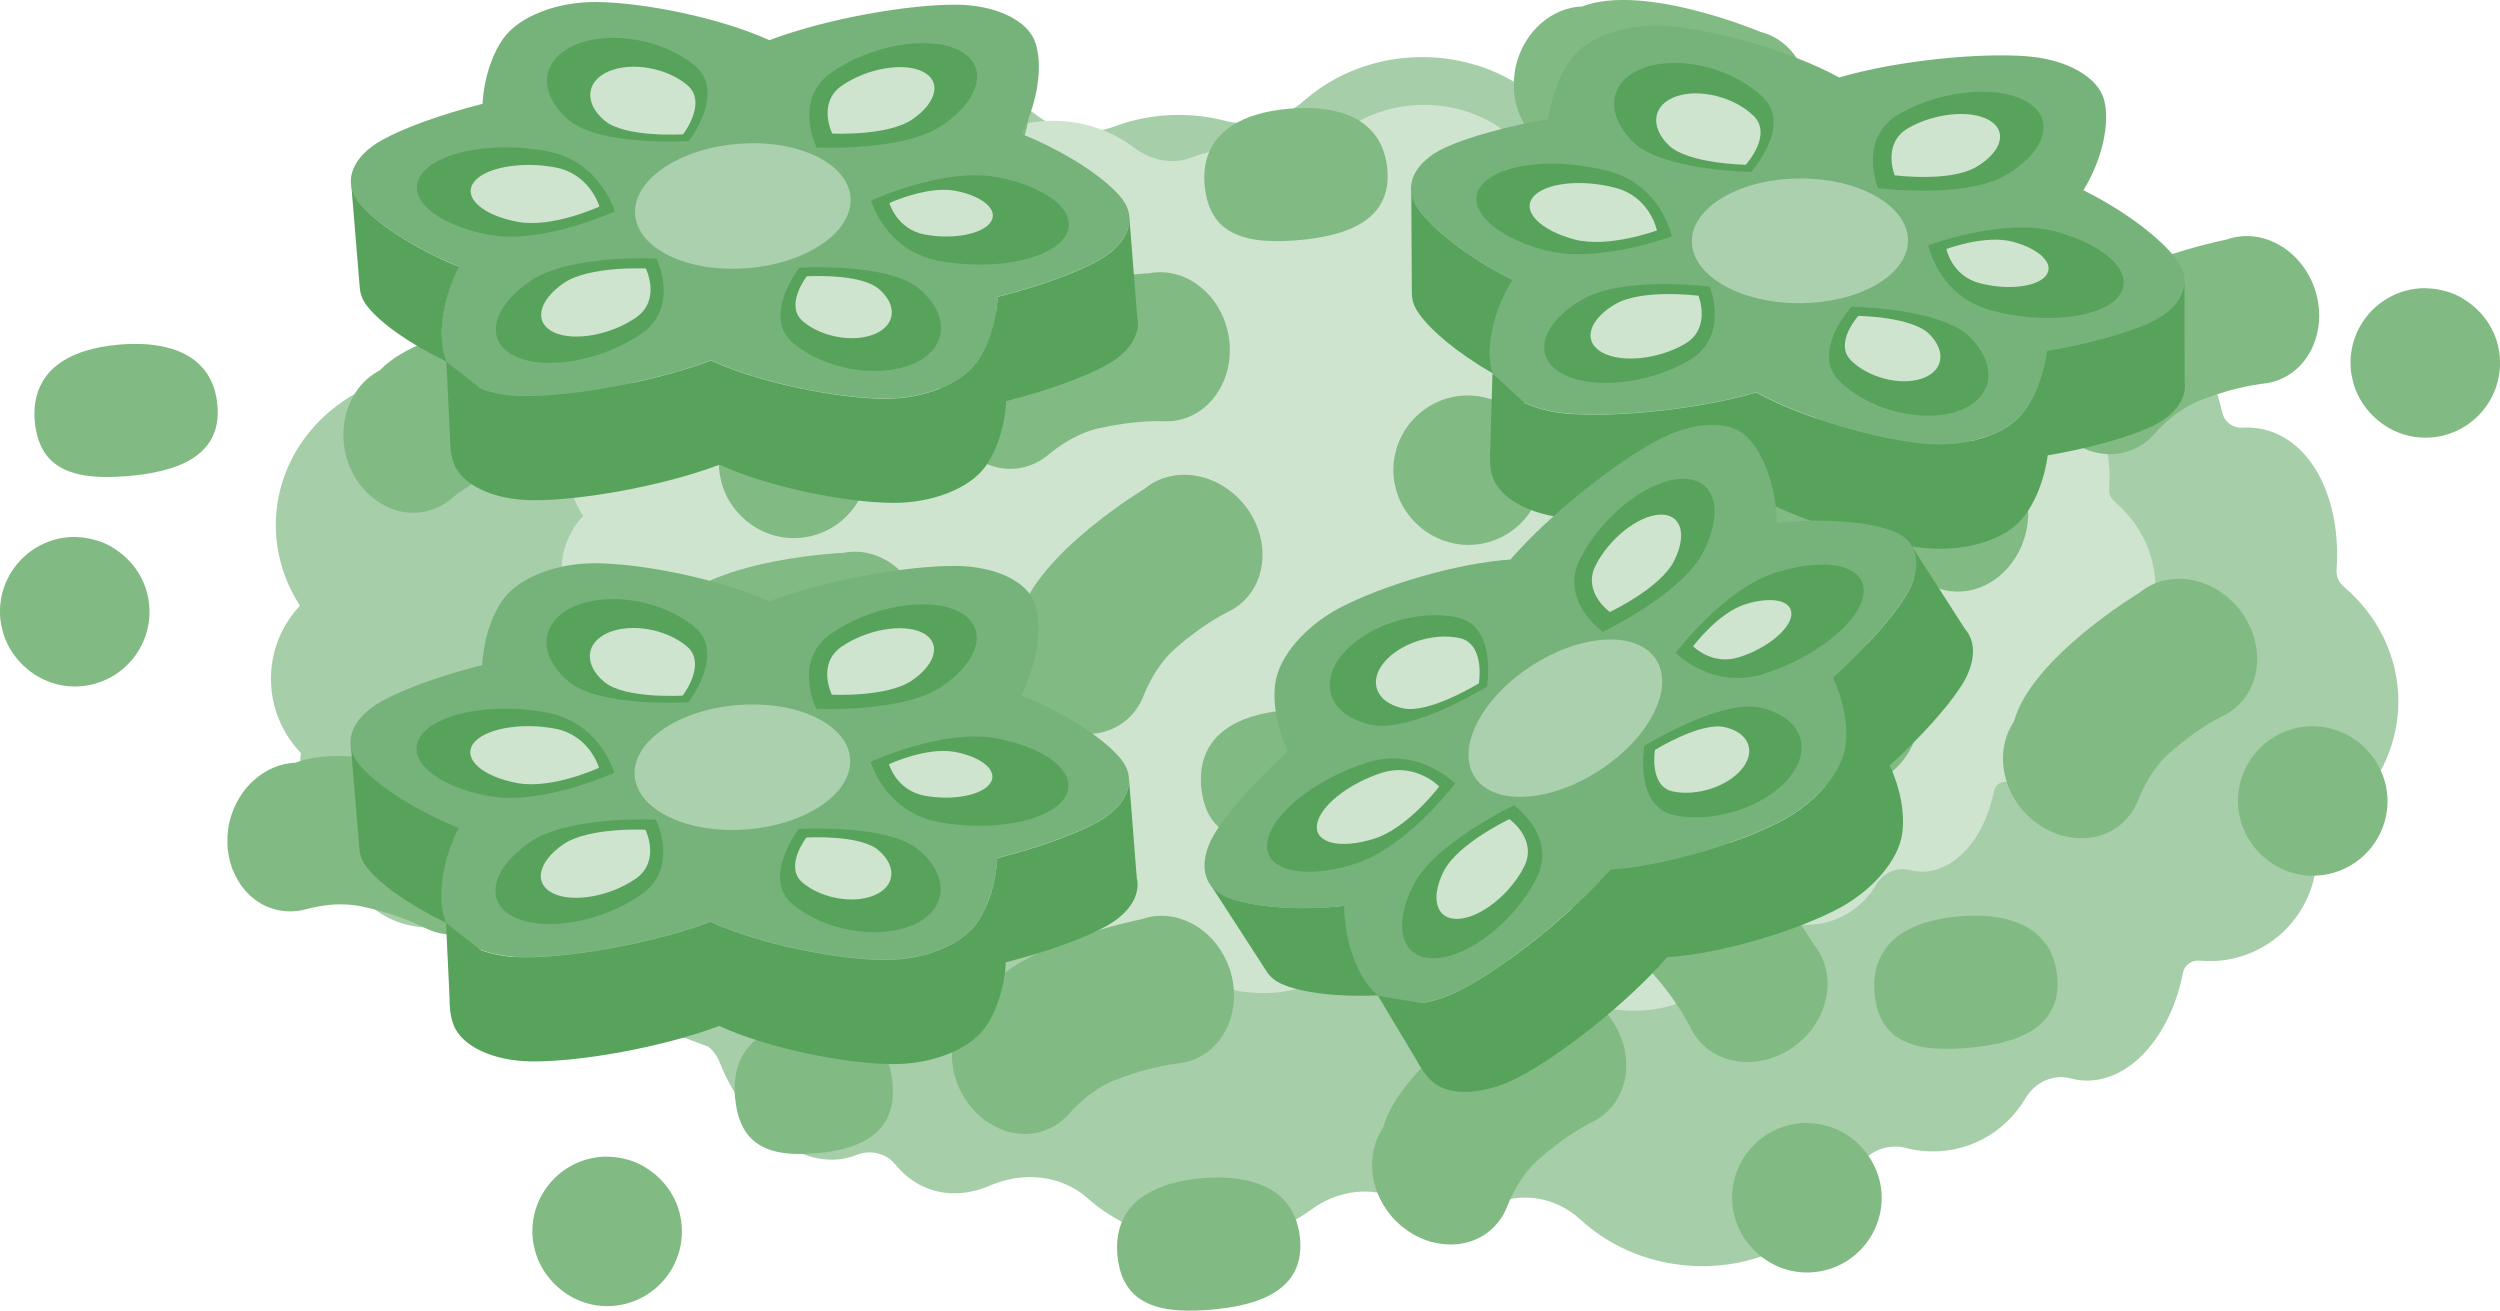 <?xml version="1.0" encoding="UTF-8" standalone="no"?>
<!-- Created with Inkscape (http://www.inkscape.org/) -->

<svg
   xmlns:dc="http://purl.org/dc/elements/1.1/"
   xmlns:cc="http://creativecommons.org/ns#"
   xmlns:rdf="http://www.w3.org/1999/02/22-rdf-syntax-ns#"
   xmlns:svg="http://www.w3.org/2000/svg"
   xmlns="http://www.w3.org/2000/svg"
   xmlns:sodipodi="http://sodipodi.sourceforge.net/DTD/sodipodi-0.dtd"
   xmlns:inkscape="http://www.inkscape.org/namespaces/inkscape"
   width="25.235mm"
   height="13.229mm"
   viewBox="0 0 25.235 13.229"
   version="1.1"
   id="svg19103"
   inkscape:version="0.92.4 (5da689c313, 2019-01-14)"
   sodipodi:docname="vegetable1.svg">
  <defs
     id="defs19097">
    <clipPath
       clipPathUnits="userSpaceOnUse"
       id="clipPath6543">
      <path
         d="M 77.754,87.282 H 135.983 V 47.481 H 77.754 Z"
         id="path6541"
         inkscape:connector-curvature="0" />
    </clipPath>
    <clipPath
       clipPathUnits="userSpaceOnUse"
       id="clipPath5315">
      <path
         d="M 95.31,106.7 H 142.331 V 67.39 H 95.31 Z"
         id="path5313"
         inkscape:connector-curvature="0" />
    </clipPath>
    <clipPath
       clipPathUnits="userSpaceOnUse"
       id="clipPath34416">
      <path
         d="m 340.187,646.979 h 40.215 v -28.085 h -40.215 z"
         id="path34414"
         inkscape:connector-curvature="0" />
    </clipPath>
    <clipPath
       clipPathUnits="userSpaceOnUse"
       id="clipPath34368">
      <path
         d="m 345.241,646.33 h 30.455 v -25.812 h -30.455 z"
         id="path34366"
         inkscape:connector-curvature="0" />
    </clipPath>
    <clipPath
       clipPathUnits="userSpaceOnUse"
       id="clipPath34328">
      <path
         d="m 344.303,647.533 h 32.477 v -21.28 h -32.477 z"
         id="path34326"
         inkscape:connector-curvature="0" />
    </clipPath>
    <clipPath
       clipPathUnits="userSpaceOnUse"
       id="clipPath34312">
      <path
         d="m 333.025,635.34 h 60.832 v -25.585 h -60.832 z"
         id="path34310"
         inkscape:connector-curvature="0" />
    </clipPath>
    <clipPath
       clipPathUnits="userSpaceOnUse"
       id="clipPath34260">
      <path
         d="m 340.889,648.626 h 42.694 v -25.812 h -42.694 z"
         id="path34258"
         inkscape:connector-curvature="0" />
    </clipPath>
    <clipPath
       clipPathUnits="userSpaceOnUse"
       id="clipPath27372">
      <path
         d="m 353.402,550.548 h 10.47 v -13.721 h -10.47 z"
         id="path27370"
         inkscape:connector-curvature="0" />
    </clipPath>
    <clipPath
       clipPathUnits="userSpaceOnUse"
       id="clipPath27340">
      <path
         d="m 331.202,550.096 h 11.512 v -14.205 h -11.512 z"
         id="path27338"
         inkscape:connector-curvature="0" />
    </clipPath>
    <clipPath
       clipPathUnits="userSpaceOnUse"
       id="clipPath27308">
      <path
         d="m 347.525,532.333 h 3.776 v -8.849 h -3.776 z"
         id="path27306"
         inkscape:connector-curvature="0" />
    </clipPath>
    <clipPath
       clipPathUnits="userSpaceOnUse"
       id="clipPath27288">
      <path
         d="m 330.355,530.824 h 1.178 v -7.559 h -1.178 z"
         id="path27286"
         inkscape:connector-curvature="0" />
    </clipPath>
    <clipPath
       clipPathUnits="userSpaceOnUse"
       id="clipPath27264">
      <path
         d="m 330.355,534.001 h 20.946 v -3.49 h -20.946 z"
         id="path27262"
         inkscape:connector-curvature="0" />
    </clipPath>
  </defs>
  <sodipodi:namedview
     id="base"
     pagecolor="#ffffff"
     bordercolor="#666666"
     borderopacity="1.0"
     inkscape:pageopacity="0.0"
     inkscape:pageshadow="2"
     inkscape:zoom="5.6"
     inkscape:cx="73.791296"
     inkscape:cy="45.336306"
     inkscape:document-units="mm"
     inkscape:current-layer="layer1"
     showgrid="false"
     inkscape:window-width="1920"
     inkscape:window-height="1017"
     inkscape:window-x="1912"
     inkscape:window-y="-8"
     inkscape:window-maximized="1" />
  <g
     inkscape:label="Layer 1"
     inkscape:groupmode="layer"
     id="layer1"
     transform="translate(7.112,-222.77)">
    <g
       id="g33526"
       transform="matrix(0.353,0,0,-0.353,17.097,229.85)">
      <path
         d="m 0,0 c 0,1.299 -0.603,2.469 -1.565,3.287 -0.14,0.119 -0.214,0.293 -0.202,0.477 0.142,1.982 -0.682,3.678 -2.073,4.011 -0.201,0.048 -0.405,0.064 -0.608,0.052 -0.281,-0.017 -0.529,0.167 -0.59,0.441 -0.028,0.125 -0.06,0.25 -0.096,0.375 -0.679,2.379 -2.539,3.935 -4.154,3.473 l -0.027,-0.008 c -0.258,-0.074 -0.524,0.049 -0.657,0.283 -0.528,0.925 -1.521,1.55 -2.663,1.55 -0.108,0 -0.215,-0.005 -0.32,-0.016 -0.449,-0.048 -0.88,0.185 -1.083,0.589 l -0.004,0.007 c -0.97,1.926 -2.814,2.956 -4.119,2.298 l -0.014,-0.007 c -0.373,-0.19 -0.836,-0.137 -1.127,0.163 -0.302,0.309 -0.663,0.528 -1.074,0.627 -0.564,0.135 -1.146,0.028 -1.691,-0.268 -0.884,-0.481 -1.99,-0.488 -2.801,0.108 -0.834,0.614 -1.892,0.982 -3.045,0.982 -1.307,0 -2.493,-0.472 -3.369,-1.238 -0.634,-0.555 -1.466,-0.79 -2.281,-0.58 -0.417,0.107 -0.856,0.165 -1.311,0.165 -0.658,0 -1.285,-0.12 -1.858,-0.336 -0.757,-0.287 -1.585,-0.147 -2.229,0.345 -0.845,0.645 -1.931,1.033 -3.116,1.033 -2.207,0 -4.068,-1.343 -4.672,-3.188 -0.169,-0.519 -0.756,-0.815 -1.295,-0.726 -0.164,0.029 -0.332,0.042 -0.504,0.042 -1.227,0 -2.284,-0.72 -2.773,-1.761 -0.226,-0.48 -0.721,-0.774 -1.244,-0.685 -0.101,0.018 -0.203,0.026 -0.306,0.026 -1.022,0 -1.905,-0.857 -2.345,-2.11 -0.064,0.009 -0.127,0.021 -0.192,0.027 -2.686,0.244 -5.045,-1.557 -5.269,-4.023 -0.088,-0.968 0.168,-1.894 0.673,-2.678 -0.514,-0.547 -0.829,-1.282 -0.829,-2.092 0,-0.826 0.329,-1.572 0.859,-2.124 0,-0.003 -0.001,-0.006 -0.001,-0.01 -0.174,-1.232 0.25,-2.482 1.053,-3.432 2.03,-2.402 2.58,-0.951 4.583,-2.132 0.111,-0.075 0.225,-0.14 0.339,-0.198 0.86,-0.493 1.754,-0.952 2.677,-1.381 0.497,-0.54 1.182,-0.908 1.97,-0.979 0.108,-0.01 0.215,-0.014 0.321,-0.012 0.016,0 0.032,-0.002 0.049,-0.003 0.218,-0.085 0.438,-0.166 0.658,-0.247 0.138,-0.114 0.249,-0.261 0.318,-0.435 l 0.003,-0.007 c 0.792,-2.006 2.536,-3.198 3.895,-2.661 l 0.015,0.006 c 0.387,0.156 0.844,0.061 1.107,-0.263 0.273,-0.336 0.612,-0.587 1.013,-0.722 0.55,-0.186 1.14,-0.132 1.709,0.114 0.924,0.4 2.025,0.307 2.779,-0.361 0.775,-0.687 1.795,-1.149 2.944,-1.253 1.301,-0.118 2.525,0.244 3.467,0.93 0.681,0.495 1.531,0.652 2.325,0.37 0.405,-0.145 0.837,-0.241 1.29,-0.283 0.655,-0.059 1.291,0.003 1.88,0.167 0.781,0.217 1.593,0.003 2.189,-0.544 0.784,-0.72 1.829,-1.205 3.01,-1.312 2.198,-0.199 4.173,0.972 4.941,2.754 0.216,0.501 0.827,0.744 1.355,0.604 0.161,-0.042 0.327,-0.071 0.499,-0.086 1.222,-0.112 2.339,0.511 2.92,1.503 0.269,0.458 0.789,0.706 1.301,0.571 0.098,-0.027 0.199,-0.045 0.302,-0.054 1.322,-0.12 2.545,1.219 2.903,3.075 0.044,0.226 0.255,0.368 0.484,0.347 h 0.004 c 1.628,-0.148 3.069,1.006 3.307,2.601 0.368,0.294 0.511,0.059 1.026,0.722 0.278,0.467 0.056,0.581 0.056,0.787 0,0.092 -0.003,0.185 -0.005,0.277 C -0.491,-2.229 0,-1.168 0,0"
         style="fill:#a6cea8;fill-opacity:1;fill-rule:nonzero;stroke:none"
         id="path33528"
         inkscape:connector-curvature="0" />
    </g>
    <g
       id="g33530"
       transform="matrix(0.353,0,0,-0.353,14.645,228.701)">
      <path
         d="m 0,0 c 0,0.974 -0.452,1.85 -1.173,2.463 -0.104,0.089 -0.16,0.219 -0.151,0.355 0.107,1.487 -0.511,2.758 -1.553,3.007 -0.151,0.036 -0.304,0.048 -0.456,0.039 -0.21,-0.012 -0.396,0.125 -0.442,0.33 -0.021,0.094 -0.044,0.188 -0.071,0.281 -0.51,1.784 -1.904,2.949 -3.113,2.603 l -0.02,-0.006 c -0.194,-0.055 -0.393,0.036 -0.493,0.211 -0.395,0.695 -1.139,1.163 -1.995,1.163 -0.081,0 -0.161,-0.005 -0.24,-0.013 -0.336,-0.037 -0.659,0.139 -0.812,0.441 l -0.002,0.006 c -0.727,1.443 -2.108,2.214 -3.086,1.722 l -0.011,-0.006 c -0.279,-0.142 -0.627,-0.103 -0.844,0.122 -0.226,0.232 -0.497,0.396 -0.805,0.47 -0.438,0.105 -0.891,0.015 -1.312,-0.226 -0.636,-0.364 -1.434,-0.36 -2.019,0.081 -0.63,0.476 -1.436,0.761 -2.316,0.761 -1.002,0 -1.908,-0.369 -2.568,-0.967 -0.46,-0.416 -1.104,-0.532 -1.706,-0.385 -0.3,0.074 -0.616,0.113 -0.942,0.113 -0.507,0 -0.991,-0.094 -1.43,-0.266 -0.55,-0.214 -1.163,-0.085 -1.632,0.273 -0.634,0.484 -1.447,0.775 -2.335,0.775 -1.653,0 -3.048,-1.007 -3.5,-2.389 -0.128,-0.393 -0.515,-0.63 -0.92,-0.553 -0.139,0.027 -0.282,0.041 -0.428,0.041 -0.92,0 -1.711,-0.54 -2.078,-1.32 -0.169,-0.359 -0.54,-0.58 -0.932,-0.514 -0.075,0.014 -0.152,0.02 -0.229,0.02 -0.766,0 -1.428,-0.643 -1.757,-1.58 -0.048,0.006 -0.095,0.014 -0.144,0.019 -2.013,0.183 -3.78,-1.167 -3.948,-3.013 -0.066,-0.726 0.126,-1.42 0.504,-2.007 -0.385,-0.41 -0.621,-0.961 -0.621,-1.568 0,-0.619 0.247,-1.178 0.644,-1.591 -0.039,-0.261 -0.068,-0.523 -0.085,-0.788 1.121,-1.214 2.557,-2.357 4.307,-3.388 0.083,-0.057 0.168,-0.106 0.254,-0.15 0.644,-0.369 1.314,-0.712 2.006,-1.034 0.372,-0.404 0.885,-0.679 1.476,-0.733 0.081,-0.008 0.161,-0.011 0.24,-0.009 0.012,0 0.024,-0.002 0.037,-0.003 0.163,-0.063 0.328,-0.124 0.493,-0.185 0.103,-0.085 0.187,-0.195 0.238,-0.326 l 0.002,-0.005 c 0.594,-1.503 1.9,-2.395 2.918,-1.994 l 0.012,0.005 c 0.29,0.116 0.633,0.046 0.83,-0.197 0.204,-0.252 0.458,-0.44 0.759,-0.541 0.426,-0.145 0.886,-0.096 1.326,0.106 0.667,0.305 1.461,0.23 2.004,-0.262 0.584,-0.531 1.361,-0.889 2.238,-0.968 0.997,-0.091 1.933,0.195 2.645,0.731 0.495,0.373 1.148,0.431 1.734,0.229 0.292,-0.101 0.603,-0.168 0.927,-0.197 0.505,-0.046 0.995,0.004 1.448,0.135 0.567,0.164 1.167,-0.02 1.602,-0.42 0.586,-0.538 1.37,-0.901 2.254,-0.982 1.647,-0.148 3.127,0.729 3.702,2.063 0.163,0.379 0.569,0.582 0.966,0.467 0.136,-0.038 0.277,-0.065 0.423,-0.079 0.916,-0.083 1.753,0.384 2.189,1.128 0.2,0.343 0.59,0.528 0.974,0.427 0.074,-0.02 0.149,-0.033 0.227,-0.04 0.99,-0.09 1.906,0.913 2.175,2.304 0.032,0.168 0.191,0.276 0.362,0.259 h 0.003 c 1.22,-0.11 2.3,0.754 2.478,1.95 0.275,0.22 0.54,0.443 0.793,0.669 0.007,0.154 0.018,0.306 0.018,0.46 0,0.071 -0.003,0.139 -0.004,0.208 C -0.368,-1.67 0,-0.876 0,0"
         style="fill:#cee4cf;fill-opacity:1;fill-rule:nonzero;stroke:none"
         id="path33532"
         inkscape:connector-curvature="0" />
    </g>
    <g
       id="g33534"
       transform="matrix(0.353,0,0,-0.353,10.91,233.389)">
      <path
         d="M 0,0 C 0,0 0,-0.001 0,-0.001 0,-0.001 0.001,0 0.001,0 0.127,0.07 0.25,0.152 0.366,0.248 1.278,1.001 1.477,2.267 0.81,3.074 c 0,0 -1.85,3.098 -3.68,3.598 C -3.574,7.152 -4.604,7.087 -5.374,6.451 -5.48,6.363 -5.575,6.268 -5.661,6.167 -5.692,6.132 -5.717,6.094 -5.745,6.058 -5.796,5.99 -5.846,5.924 -5.888,5.854 -5.917,5.807 -5.941,5.759 -5.966,5.71 -5.999,5.646 -6.029,5.582 -6.055,5.517 -6.076,5.464 -6.095,5.411 -6.111,5.358 -6.12,5.331 -6.133,5.306 -6.14,5.278 -6.136,5.281 -6.133,5.285 -6.129,5.288 -6.29,4.705 -6.202,4.091 -5.818,3.626 -5.627,3.396 -5.387,3.228 -5.119,3.123 -4.911,3.041 -4.712,2.941 -4.521,2.829 -4.427,2.773 -4.336,2.713 -4.249,2.648 -4.21,2.62 -4.171,2.594 -4.134,2.564 -4.015,2.468 -3.9,2.364 -3.796,2.249 -3.795,2.247 -3.793,2.245 -3.792,2.244 -3.716,2.158 -3.636,2.064 -3.556,1.966 -3.53,1.934 -3.503,1.899 -3.477,1.866 -3.419,1.794 -3.361,1.718 -3.303,1.64 -3.273,1.599 -3.243,1.559 -3.214,1.517 -3.147,1.422 -3.081,1.323 -3.017,1.223 -3,1.197 -2.983,1.173 -2.967,1.146 -2.881,1.009 -2.799,0.865 -2.722,0.716 -2.685,0.636 -2.643,0.559 -2.592,0.483 -2.591,0.482 -2.59,0.481 -2.589,0.479 -2.559,0.435 -2.528,0.391 -2.493,0.348 -1.912,-0.356 -0.864,-0.479 0,0"
         style="fill:#81ba83;fill-opacity:1;fill-rule:nonzero;stroke:none"
         id="path33536"
         inkscape:connector-curvature="0" />
    </g>
    <g
       id="g33538"
       transform="matrix(0.353,0,0,-0.353,2.205,228.964)">
      <path
         d="m 0,0 c -0.226,1.161 -1.243,1.939 -2.271,1.739 0,0 -3.604,-0.146 -4.918,-1.514 -0.758,-0.39 -1.192,-1.327 -1.001,-2.306 0.026,-0.136 0.065,-0.265 0.112,-0.389 0.016,-0.044 0.037,-0.083 0.057,-0.126 0.034,-0.076 0.069,-0.152 0.11,-0.223 0.028,-0.048 0.058,-0.091 0.089,-0.136 0.04,-0.06 0.082,-0.117 0.128,-0.172 0.036,-0.043 0.073,-0.084 0.111,-0.125 0.021,-0.019 0.037,-0.043 0.057,-0.062 -0.001,0.004 -0.002,0.008 -0.003,0.013 0.435,-0.419 1.018,-0.635 1.609,-0.52 0.294,0.057 0.556,0.189 0.776,0.374 0.17,0.144 0.353,0.271 0.543,0.385 0.094,0.056 0.191,0.107 0.29,0.154 0.042,0.019 0.084,0.042 0.128,0.059 0.141,0.06 0.287,0.112 0.438,0.147 0.002,0 0.004,10e-4 0.005,10e-4 0.112,0.026 0.233,0.052 0.358,0.075 0.041,0.008 0.084,0.015 0.127,0.022 0.091,0.016 0.186,0.031 0.282,0.044 0.049,0.007 0.099,0.014 0.149,0.02 0.116,0.014 0.234,0.024 0.353,0.033 0.031,0.002 0.06,0.006 0.091,0.007 0.162,0.01 0.327,0.014 0.495,0.01 0.088,-0.006 0.177,-0.005 0.266,0.003 0.002,10e-4 0.003,10e-4 0.005,10e-4 0.054,0.005 0.108,0.011 0.162,0.022 0.896,0.174 1.505,1.036 1.496,2.024 v 0 c 0,0 0,0.001 0,0.002 C 0.042,-0.294 0.029,-0.147 0,0"
         style="fill:#81ba83;fill-opacity:1;fill-rule:nonzero;stroke:none"
         id="path33540"
         inkscape:connector-curvature="0" />
    </g>
    <g
       id="g33542"
       transform="matrix(0.353,0,0,-0.353,2.374,224.871)">
      <path
         d="M 0,0 C 0,0.001 0.001,0.002 0.002,0.002 0.088,0.079 0.183,0.16 0.282,0.241 0.314,0.268 0.348,0.294 0.381,0.32 0.455,0.379 0.531,0.437 0.609,0.495 0.649,0.524 0.689,0.555 0.73,0.584 0.826,0.651 0.925,0.718 1.027,0.783 1.052,0.799 1.075,0.815 1.1,0.831 1.238,0.917 1.382,1 1.531,1.077 c 0.08,0.037 0.157,0.08 0.232,0.13 L 1.767,1.21 C 1.812,1.24 1.856,1.271 1.898,1.307 2.602,1.89 2.724,2.938 2.243,3.8 H 2.244 C 2.243,3.801 2.243,3.801 2.242,3.802 2.172,3.928 2.089,4.05 1.994,4.166 c -0.755,0.91 -2.02,1.107 -2.827,0.439 0,0 -3.094,-1.854 -3.592,-3.684 -0.479,-0.705 -0.412,-1.735 0.224,-2.504 0.089,-0.106 0.184,-0.201 0.285,-0.287 0.035,-0.031 0.073,-0.056 0.11,-0.084 0.067,-0.051 0.134,-0.101 0.204,-0.143 0.047,-0.029 0.095,-0.052 0.144,-0.077 0.063,-0.033 0.127,-0.063 0.193,-0.09 0.053,-0.02 0.105,-0.039 0.159,-0.055 0.026,-0.009 0.052,-0.022 0.08,-0.029 -0.004,0.004 -0.007,0.007 -0.01,0.011 0.583,-0.16 1.198,-0.07 1.661,0.314 0.231,0.191 0.398,0.431 0.503,0.7 0.081,0.208 0.18,0.407 0.292,0.597 0.056,0.095 0.117,0.186 0.181,0.274 0.028,0.038 0.054,0.077 0.084,0.114 C -0.219,-0.218 -0.116,-0.104 0,0"
         style="fill:#81ba83;fill-opacity:1;fill-rule:nonzero;stroke:none"
         id="path33544"
         inkscape:connector-curvature="0" />
    </g>
    <g
       id="g33546"
       transform="matrix(0.353,0,0,-0.353,15.57,229.037)">
      <path
         d="M 0,0 0.001,-0.001 C 0,0 0,0.001 -0.001,0.001 -0.07,0.127 -0.153,0.249 -0.249,0.365 c -0.754,0.911 -2.02,1.108 -2.826,0.441 0,0 -3.095,-1.856 -3.592,-3.686 -0.479,-0.705 -0.413,-1.735 0.224,-2.504 0.088,-0.106 0.184,-0.2 0.284,-0.287 0.036,-0.03 0.074,-0.056 0.111,-0.083 0.067,-0.052 0.133,-0.1 0.204,-0.143 0.047,-0.029 0.094,-0.053 0.143,-0.078 0.064,-0.032 0.128,-0.063 0.194,-0.088 0.052,-0.022 0.105,-0.041 0.158,-0.057 0.027,-0.008 0.053,-0.021 0.08,-0.028 -0.003,0.003 -0.006,0.007 -0.01,0.01 0.583,-0.159 1.198,-0.07 1.662,0.314 0.23,0.191 0.398,0.432 0.502,0.7 0.081,0.208 0.18,0.407 0.293,0.599 0.055,0.093 0.116,0.184 0.18,0.273 0.028,0.037 0.055,0.077 0.084,0.113 0.096,0.12 0.199,0.236 0.315,0.339 0.002,10e-4 0.003,0.003 0.005,0.004 0.085,0.076 0.179,0.156 0.277,0.236 0.032,0.027 0.066,0.054 0.1,0.081 0.073,0.057 0.149,0.116 0.228,0.173 0.04,0.031 0.079,0.06 0.121,0.089 0.095,0.068 0.194,0.134 0.295,0.198 0.025,0.017 0.049,0.034 0.074,0.05 0.139,0.086 0.283,0.168 0.431,0.245 0.08,0.037 0.158,0.08 0.233,0.13 0,10e-4 0.001,0.002 0.003,0.003 0.045,0.031 0.089,0.063 0.132,0.098 C 0.359,-1.911 0.48,-0.863 0,0"
         style="fill:#81ba83;fill-opacity:1;fill-rule:nonzero;stroke:none"
         id="path33548"
         inkscape:connector-curvature="0" />
    </g>
    <g
       id="g33550"
       transform="matrix(0.353,0,0,-0.353,9.202,233.139)">
      <path
         d="m 0,0 c 0,0.001 -0.001,0.001 -0.001,0.002 -0.07,0.126 -0.153,0.248 -0.249,0.363 -0.754,0.911 -2.02,1.109 -2.826,0.441 0,0 -3.095,-1.855 -3.592,-3.686 -0.479,-0.704 -0.413,-1.734 0.224,-2.503 0.088,-0.106 0.184,-0.201 0.284,-0.287 0.036,-0.031 0.074,-0.056 0.111,-0.084 0.067,-0.051 0.133,-0.1 0.204,-0.142 0.047,-0.03 0.095,-0.053 0.143,-0.078 0.064,-0.033 0.128,-0.063 0.194,-0.089 0.052,-0.021 0.105,-0.04 0.158,-0.056 0.027,-0.009 0.053,-0.022 0.08,-0.028 -0.003,0.003 -0.006,0.006 -0.009,0.01 0.583,-0.16 1.197,-0.07 1.661,0.314 0.231,0.19 0.398,0.431 0.502,0.7 0.081,0.208 0.18,0.407 0.293,0.598 0.055,0.094 0.116,0.185 0.181,0.273 0.028,0.038 0.054,0.077 0.083,0.114 0.097,0.12 0.2,0.235 0.315,0.338 0.002,0.002 0.003,0.003 0.005,0.004 0.086,0.077 0.179,0.156 0.278,0.237 0.031,0.027 0.065,0.053 0.099,0.08 0.073,0.058 0.149,0.116 0.228,0.174 0.04,0.03 0.079,0.06 0.121,0.089 0.095,0.068 0.194,0.134 0.296,0.199 0.025,0.016 0.048,0.033 0.073,0.048 0.139,0.086 0.282,0.169 0.432,0.246 0.079,0.037 0.157,0.08 0.232,0.13 0.001,10e-4 0.002,0.002 0.003,0.003 0.045,0.03 0.09,0.062 0.132,0.097 C 0.359,-1.91 0.48,-0.862 0,0 Z"
         style="fill:#81ba83;fill-opacity:1;fill-rule:nonzero;stroke:none"
         id="path33552"
         inkscape:connector-curvature="0" />
    </g>
    <g
       id="g33554"
       transform="matrix(0.353,0,0,-0.353,4.253,230.042)">
      <path
         d="M 0,0 C 0.23,0.19 0.398,0.432 0.502,0.699 0.583,0.907 0.683,1.106 0.795,1.298 0.851,1.392 0.911,1.482 0.976,1.57 1.003,1.608 1.03,1.648 1.06,1.685 c 0.096,0.12 0.198,0.235 0.315,0.338 0,0 10e-4,10e-4 10e-4,0.002 0.087,0.078 0.182,0.158 0.28,0.239 0.032,0.026 0.067,0.053 0.1,0.08 0.073,0.057 0.149,0.116 0.228,0.174 0.04,0.03 0.079,0.059 0.121,0.088 C 2.2,2.674 2.298,2.74 2.399,2.805 2.425,2.821 2.449,2.838 2.475,2.854 2.613,2.94 2.756,3.022 2.905,3.1 2.985,3.137 3.063,3.18 3.137,3.229 l 0.005,0.003 c 0.045,0.032 0.089,0.063 0.131,0.098 0.704,0.582 0.825,1.63 0.345,2.493 0,0 0,-0.001 0,-0.001 0,0.001 -10e-4,0.002 -10e-4,0.002 C 3.546,5.95 3.464,6.072 3.368,6.188 2.614,7.1 1.349,7.296 0.542,6.629 c 0,0 -3.095,-1.856 -3.592,-3.686 h -0.001 c -0.478,-0.705 -0.411,-1.735 0.225,-2.504 0.088,-0.106 0.184,-0.2 0.284,-0.287 0.036,-0.03 0.074,-0.054 0.11,-0.083 0.067,-0.05 0.135,-0.1 0.205,-0.143 0.047,-0.029 0.095,-0.053 0.143,-0.077 0.064,-0.033 0.128,-0.064 0.194,-0.089 0.053,-0.022 0.105,-0.04 0.159,-0.057 0.026,-0.008 0.052,-0.02 0.079,-0.028 -0.003,0.004 -0.006,0.008 -0.01,0.011 C -1.079,-0.474 -0.464,-0.385 0,0"
         style="fill:#81ba83;fill-opacity:1;fill-rule:nonzero;stroke:none"
         id="path33556"
         inkscape:connector-curvature="0" />
    </g>
    <g
       id="g33558"
       transform="matrix(0.353,0,0,-0.353,3.985,233.751)">
      <path
         d="M 0,0 C 0.131,0.08 0.268,0.152 0.412,0.21 0.414,0.211 0.416,0.212 0.417,0.212 0.524,0.255 0.64,0.298 0.759,0.34 0.798,0.354 0.84,0.367 0.881,0.381 0.969,0.41 1.061,0.438 1.154,0.466 1.202,0.48 1.249,0.494 1.298,0.508 1.411,0.539 1.526,0.567 1.645,0.594 1.673,0.6 1.701,0.607 1.73,0.614 1.89,0.647 2.053,0.676 2.219,0.697 2.307,0.705 2.395,0.719 2.481,0.74 c 0.002,0 0.004,0.001 0.005,0.001 0.053,0.014 0.105,0.028 0.158,0.046 0.86,0.307 1.333,1.249 1.177,2.225 0,0 0,0 0,-10e-4 0,10e-4 0,0.002 0,0.003 C 3.798,3.156 3.762,3.299 3.711,3.44 3.315,4.555 2.194,5.173 1.207,4.822 c 0,0 -3.543,-0.683 -4.637,-2.232 -0.691,-0.498 -0.982,-1.488 -0.647,-2.429 0.047,-0.13 0.104,-0.252 0.169,-0.367 0.023,-0.041 0.05,-0.077 0.075,-0.116 0.045,-0.072 0.091,-0.141 0.143,-0.205 0.034,-0.042 0.071,-0.081 0.108,-0.121 0.049,-0.053 0.099,-0.104 0.151,-0.151 0.043,-0.037 0.086,-0.072 0.13,-0.106 0.023,-0.018 0.043,-0.038 0.065,-0.054 -10e-4,0.004 -0.003,0.009 -0.005,0.013 0.493,-0.35 1.101,-0.477 1.669,-0.275 0.281,0.101 0.521,0.27 0.711,0.486 0.148,0.168 0.309,0.321 0.48,0.462 0.085,0.069 0.173,0.133 0.263,0.195 C -0.079,-0.052 -0.04,-0.024 0,0"
         style="fill:#81ba83;fill-opacity:1;fill-rule:nonzero;stroke:none"
         id="path33560"
         inkscape:connector-curvature="0" />
    </g>
    <g
       id="g33562"
       transform="matrix(0.353,0,0,-0.353,13.5,226.833)">
      <path
         d="m 0,0 c 0.046,-0.13 0.104,-0.251 0.169,-0.367 0.023,-0.04 0.05,-0.077 0.075,-0.115 0.045,-0.072 0.091,-0.141 0.143,-0.205 0.034,-0.043 0.071,-0.083 0.108,-0.122 0.048,-0.052 0.098,-0.103 0.151,-0.15 0.042,-0.038 0.085,-0.073 0.13,-0.107 0.022,-0.017 0.042,-0.038 0.065,-0.054 -0.002,0.005 -0.003,0.009 -0.005,0.014 0.493,-0.35 1.101,-0.477 1.668,-0.275 0.282,0.101 0.522,0.27 0.712,0.485 0.147,0.168 0.309,0.322 0.48,0.462 0.084,0.07 0.173,0.134 0.263,0.195 0.039,0.026 0.078,0.054 0.118,0.079 0.131,0.079 0.267,0.152 0.412,0.21 0.001,0 0.002,10e-4 0.003,10e-4 C 4.6,0.094 4.716,0.137 4.835,0.179 4.875,0.192 4.917,0.206 4.958,0.22 5.045,0.249 5.137,0.278 5.231,0.306 5.278,0.319 5.326,0.334 5.375,0.348 5.488,0.378 5.603,0.406 5.721,0.433 5.75,0.439 5.778,0.447 5.807,0.453 5.966,0.486 6.129,0.516 6.295,0.537 6.383,0.544 6.471,0.558 6.558,0.579 6.56,0.58 6.562,0.58 6.563,0.581 6.616,0.594 6.668,0.608 6.72,0.627 7.581,0.933 8.053,1.876 7.897,2.852 L 7.898,2.851 C 7.898,2.852 7.897,2.853 7.897,2.853 7.875,2.995 7.838,3.138 7.789,3.28 7.392,4.394 6.271,5.013 5.284,4.661 5.284,4.661 1.741,3.979 0.646,2.43 -0.044,1.932 -0.335,0.94 0,0"
         style="fill:#81ba83;fill-opacity:1;fill-rule:nonzero;stroke:none"
         id="path33564"
         inkscape:connector-curvature="0" />
    </g>
    <g
       id="g33566"
       transform="matrix(0.353,0,0,-0.353,-3.591,227.458)">
      <path
         d="M 0,0 C 0.017,-0.044 0.038,-0.084 0.057,-0.126 0.091,-0.203 0.126,-0.278 0.167,-0.35 0.195,-0.397 0.226,-0.441 0.256,-0.486 0.297,-0.545 0.338,-0.603 0.384,-0.657 0.42,-0.7 0.457,-0.742 0.496,-0.782 c 0.02,-0.021 0.036,-0.044 0.056,-0.063 -0.001,0.004 -0.002,0.009 -0.003,0.014 0.435,-0.42 1.018,-0.636 1.609,-0.521 0.294,0.058 0.556,0.189 0.776,0.374 0.17,0.144 0.354,0.272 0.544,0.385 0.093,0.057 0.19,0.108 0.289,0.154 0.043,0.02 0.085,0.042 0.128,0.06 0.142,0.06 0.287,0.11 0.438,0.147 0.002,0 0.004,0.001 0.005,0.001 0.113,0.026 0.234,0.051 0.358,0.075 0.041,0.008 0.084,0.014 0.126,0.021 0.092,0.017 0.187,0.031 0.284,0.045 0.049,0.007 0.098,0.014 0.148,0.02 0.116,0.013 0.235,0.024 0.356,0.033 0.029,0.002 0.057,0.005 0.087,0.007 0.163,0.009 0.328,0.013 0.496,0.009 0.088,-0.005 0.177,-0.004 0.266,0.003 0.002,0 0.003,10e-4 0.005,10e-4 0.054,0.005 0.108,0.012 0.162,0.022 0.896,0.175 1.505,1.037 1.496,2.024 0,0 10e-4,0 10e-4,-10e-4 0,10e-4 -10e-4,0.002 -10e-4,0.003 C 8.121,2.175 8.107,2.321 8.078,2.47 7.852,3.63 6.835,4.409 5.808,4.209 5.808,4.209 2.203,4.062 0.889,2.693 0.132,2.305 -0.303,1.368 -0.112,0.388 -0.086,0.253 -0.047,0.124 0,0"
         style="fill:#81ba83;fill-opacity:1;fill-rule:nonzero;stroke:none"
         id="path33568"
         inkscape:connector-curvature="0" />
    </g>
    <g
       id="g33570"
       transform="matrix(0.353,0,0,-0.353,2.455,227.059)">
      <path
         d="M 0,0 C 0.034,-0.076 0.069,-0.152 0.111,-0.224 0.139,-0.271 0.169,-0.314 0.2,-0.359 0.24,-0.419 0.282,-0.477 0.327,-0.53 0.363,-0.574 0.4,-0.615 0.439,-0.656 c 0.02,-0.02 0.037,-0.043 0.057,-0.063 -0.001,0.005 -0.002,0.009 -0.004,0.014 0.436,-0.419 1.018,-0.635 1.61,-0.521 0.293,0.058 0.555,0.19 0.775,0.374 0.171,0.145 0.353,0.272 0.544,0.386 0.094,0.056 0.19,0.107 0.289,0.154 0.043,0.019 0.085,0.041 0.128,0.059 0.142,0.06 0.287,0.111 0.439,0.147 10e-4,0.001 0.003,0.001 0.005,0.001 0.112,0.026 0.233,0.051 0.358,0.075 0.041,0.008 0.083,0.014 0.125,0.022 0.092,0.016 0.187,0.03 0.284,0.044 0.049,0.007 0.098,0.014 0.148,0.02 0.116,0.013 0.235,0.025 0.356,0.033 0.03,0.002 0.058,0.006 0.088,0.008 C 5.803,0.105 5.969,0.109 6.136,0.105 6.225,0.1 6.313,0.101 6.402,0.108 6.404,0.109 6.406,0.109 6.407,0.109 6.461,0.114 6.515,0.121 6.569,0.132 7.466,0.306 8.074,1.168 8.065,2.155 h 0.001 c 0,0 -0.001,0.001 -0.001,0.002 C 8.064,2.302 8.05,2.448 8.021,2.596 7.795,3.757 6.779,4.535 5.751,4.335 5.751,4.335 2.146,4.188 0.833,2.82 0.075,2.431 -0.36,1.494 -0.169,0.515 -0.143,0.379 -0.104,0.25 -0.057,0.126 -0.04,0.082 -0.019,0.043 0,0"
         style="fill:#81ba83;fill-opacity:1;fill-rule:nonzero;stroke:none"
         id="path33572"
         inkscape:connector-curvature="0" />
    </g>
    <g
       id="g33574"
       transform="matrix(0.353,0,0,-0.353,8.171,223.698)">
      <path
         d="m 0,0 c 0.004,-0.055 0.014,-0.107 0.022,-0.161 0.011,-0.07 0.024,-0.141 0.042,-0.209 0.015,-0.055 0.03,-0.109 0.048,-0.161 0.01,-0.027 0.014,-0.055 0.025,-0.081 0.001,0.005 0.002,0.009 0.003,0.013 0.214,-0.564 0.649,-1.007 1.233,-1.156 0.29,-0.073 0.583,-0.066 0.861,0.007 0.245,0.065 0.494,0.108 0.744,0.127 0.021,0.002 0.042,0.004 0.063,0.006 0.114,0.006 0.229,0.005 0.344,-0.001 L 3.464,-1.622 C 3.582,-1.632 3.7,-1.646 3.817,-1.671 h 10e-4 c 10e-4,0 0.002,-10e-4 0.004,-10e-4 0.113,-0.024 0.233,-0.054 0.356,-0.085 0.041,-0.011 0.082,-0.022 0.124,-0.033 0.09,-0.025 0.181,-0.052 0.275,-0.081 0.047,-0.015 0.094,-0.03 0.143,-0.046 0.111,-0.037 0.222,-0.078 0.335,-0.122 0.028,-0.011 0.055,-0.02 0.083,-0.03 0.151,-0.062 0.302,-0.128 0.452,-0.203 0.077,-0.043 0.158,-0.081 0.242,-0.111 0.001,-10e-4 0.003,-10e-4 0.005,-0.002 0.051,-0.018 0.102,-0.035 0.156,-0.049 0.885,-0.224 1.803,0.295 2.216,1.193 v -10e-4 c 0,10e-4 0,0.002 0.001,0.002 0.06,0.131 0.11,0.269 0.147,0.416 0.291,1.145 -0.296,2.284 -1.311,2.541 0,0 -3.324,1.405 -5.095,0.728 C 1.1,2.416 0.307,1.754 0.062,0.787 0.028,0.653 0.008,0.52 -0.002,0.388 -0.006,0.341 -0.004,0.296 -0.005,0.25 -0.007,0.166 -0.007,0.082 0,0"
         style="fill:#81ba83;fill-opacity:1;fill-rule:nonzero;stroke:none"
         id="path33576"
         inkscape:connector-curvature="0" />
    </g>
    <g
       id="g33578"
       transform="matrix(0.353,0,0,-0.353,-2.329,230.718)">
      <path
         d="M 0,0 C 0,0 -3.329,1.392 -5.098,0.707 -5.949,0.675 -6.739,0.011 -6.98,-0.958 c -0.034,-0.134 -0.053,-0.268 -0.063,-0.399 -0.004,-0.047 -10e-4,-0.092 -0.002,-0.139 -0.002,-0.084 -0.002,-0.167 0.006,-0.249 0.005,-0.055 0.014,-0.108 0.022,-0.161 0.012,-0.071 0.025,-0.141 0.043,-0.209 0.015,-0.055 0.031,-0.108 0.049,-0.16 0.009,-0.028 0.015,-0.056 0.025,-0.081 0.001,0.003 0.002,0.008 0.003,0.013 0.217,-0.564 0.653,-1.006 1.238,-1.152 0.29,-0.072 0.583,-0.064 0.861,0.011 0.244,0.066 0.493,0.11 0.743,0.13 l 0.063,0.005 c 0.115,0.006 0.229,0.006 0.344,0 0.026,-10e-4 0.052,-0.003 0.079,-0.005 0.118,-0.009 0.236,-0.023 0.353,-0.047 h 0.001 c 10e-4,0 0.002,0 0.003,-0.001 0.113,-0.024 0.234,-0.052 0.358,-0.083 0.041,-0.011 0.082,-0.023 0.123,-0.034 0.09,-0.024 0.182,-0.051 0.275,-0.08 0.048,-0.014 0.096,-0.029 0.144,-0.045 0.11,-0.037 0.222,-0.077 0.334,-0.12 0.029,-0.01 0.057,-0.019 0.084,-0.031 0.152,-0.06 0.304,-0.127 0.454,-0.201 0.077,-0.042 0.158,-0.079 0.242,-0.109 0.002,-10e-4 0.003,-10e-4 0.005,-0.002 0.051,-0.018 0.103,-0.036 0.156,-0.048 0.886,-0.222 1.802,0.301 2.212,1.2 l 10e-4,0.002 c 0.059,0.131 0.109,0.269 0.145,0.416 C 1.607,-1.39 1.016,-0.254 0,0"
         style="fill:#81ba83;fill-opacity:1;fill-rule:nonzero;stroke:none"
         id="path33580"
         inkscape:connector-curvature="0" />
    </g>
    <g
       id="g33582"
       transform="matrix(0.353,0,0,-0.353,11.048,227.044)">
      <path
         d="m 0,0 c -0.851,-0.052 -1.625,-0.734 -1.844,-1.708 -0.031,-0.134 -0.047,-0.268 -0.053,-0.4 -0.003,-0.047 0.001,-0.092 0.001,-0.138 0,-0.085 0.002,-0.168 0.011,-0.25 0.007,-0.055 0.017,-0.107 0.027,-0.16 0.013,-0.071 0.028,-0.14 0.047,-0.208 0.016,-0.055 0.033,-0.108 0.053,-0.159 0.01,-0.027 0.016,-0.055 0.027,-0.081 0.001,0.004 0.001,0.009 0.002,0.014 0.23,-0.559 0.676,-0.991 1.264,-1.123 0.292,-0.066 0.585,-0.051 0.861,0.03 0.242,0.072 0.49,0.121 0.739,0.147 0.021,0.002 0.042,0.005 0.063,0.007 0.115,0.009 0.229,0.011 0.344,0.008 0.026,0 0.053,-0.002 0.08,-0.003 0.118,-0.007 0.236,-0.018 0.354,-0.039 h 0.001 c 10e-4,-0.001 0.002,-0.001 0.004,-0.001 0.113,-0.022 0.234,-0.047 0.358,-0.076 0.041,-0.009 0.083,-0.02 0.124,-0.03 0.091,-0.022 0.183,-0.047 0.278,-0.073 0.048,-0.014 0.095,-0.028 0.144,-0.042 0.111,-0.034 0.224,-0.072 0.338,-0.112 0.028,-0.011 0.056,-0.019 0.084,-0.03 0.152,-0.056 0.305,-0.12 0.458,-0.19 0.078,-0.041 0.159,-0.076 0.244,-0.105 0.002,0 0.004,-10e-4 0.005,-10e-4 0.051,-0.017 0.104,-0.033 0.157,-0.045 0.891,-0.201 1.795,0.344 2.184,1.251 0,0 0,10e-4 0,0.002 0.057,0.133 0.103,0.273 0.137,0.419 0.259,1.155 -0.358,2.276 -1.38,2.506 0,0 -3.36,1.316 -5.112,0.59"
         style="fill:#81ba83;fill-opacity:1;fill-rule:nonzero;stroke:none"
         id="path33584"
         inkscape:connector-curvature="0" />
    </g>
    <g
       id="g33586"
       transform="matrix(0.353,0,0,-0.353,-0.534,234.597)">
      <path
         d="m 0,0 c -0.032,0.024 -0.064,0.046 -0.097,0.068 -0.058,0.038 -0.114,0.078 -0.176,0.11 -0.093,0.05 -0.189,0.093 -0.289,0.13 C -0.601,0.32 -0.64,0.329 -0.679,0.341 -0.764,0.366 -0.851,0.386 -0.939,0.4 -0.978,0.406 -1.015,0.412 -1.054,0.416 -1.179,0.43 -1.307,0.436 -1.437,0.425 -2.615,0.335 -3.496,-0.693 -3.405,-1.87 v -10e-4 c 0.01,-0.131 0.036,-0.256 0.068,-0.379 0.007,-0.025 0.012,-0.051 0.02,-0.075 0.032,-0.107 0.073,-0.208 0.121,-0.306 0.021,-0.042 0.043,-0.082 0.065,-0.122 0.036,-0.061 0.074,-0.121 0.116,-0.179 0.053,-0.075 0.11,-0.145 0.173,-0.213 0.018,-0.019 0.036,-0.039 0.055,-0.057 0.426,-0.432 1.026,-0.687 1.678,-0.636 1.177,0.091 2.058,1.118 1.967,2.296 C 0.809,-0.901 0.477,-0.356 0,0"
         style="fill:#81ba83;fill-opacity:1;fill-rule:nonzero;stroke:none"
         id="path33588"
         inkscape:connector-curvature="0" />
    </g>
    <g
       id="g33590"
       transform="matrix(0.353,0,0,-0.353,-5.908,228.342)">
      <path
         d="m 0,0 c -0.032,0.023 -0.064,0.046 -0.097,0.067 -0.058,0.038 -0.114,0.078 -0.176,0.11 -0.093,0.051 -0.189,0.094 -0.289,0.13 -0.039,0.013 -0.078,0.022 -0.117,0.033 -0.085,0.025 -0.172,0.045 -0.26,0.059 -0.039,0.006 -0.076,0.012 -0.115,0.017 -0.125,0.013 -0.253,0.019 -0.383,0.009 -1.178,-0.091 -2.059,-1.119 -1.968,-2.296 0.01,-0.131 0.036,-0.257 0.068,-0.379 0.007,-0.025 0.012,-0.051 0.02,-0.076 0.032,-0.106 0.073,-0.208 0.121,-0.306 0.021,-0.042 0.043,-0.081 0.065,-0.122 0.036,-0.061 0.074,-0.121 0.116,-0.179 0.053,-0.075 0.11,-0.144 0.172,-0.213 0.019,-0.019 0.037,-0.038 0.056,-0.057 0.427,-0.431 1.026,-0.686 1.678,-0.636 1.177,0.091 2.058,1.119 1.967,2.296 C 0.809,-0.902 0.477,-0.356 0,0"
         style="fill:#81ba83;fill-opacity:1;fill-rule:nonzero;stroke:none"
         id="path33592"
         inkscape:connector-curvature="0" />
    </g>
    <g
       id="g33594"
       transform="matrix(0.353,0,0,-0.353,6.858,230.562)">
      <path
         d="m 0,0 c -0.029,0.38 -0.136,0.688 -0.302,0.937 v 0 C -0.358,1.021 -0.422,1.098 -0.491,1.168 -0.495,1.172 -0.498,1.176 -0.502,1.18 -0.642,1.318 -0.806,1.431 -0.99,1.519 -1,1.522 -1.008,1.527 -1.018,1.531 -1.198,1.615 -1.398,1.676 -1.612,1.717 -1.631,1.721 -1.649,1.724 -1.668,1.728 -1.774,1.745 -1.883,1.761 -1.996,1.77 h -0.009 c -0.107,0.008 -0.216,0.011 -0.327,0.011 -0.028,0.001 -0.056,0 -0.085,0 C -2.531,1.78 -2.647,1.775 -2.766,1.767 -3.037,1.746 -3.296,1.707 -3.539,1.649 -3.701,1.61 -3.855,1.562 -4,1.505 -4.795,1.19 -5.305,0.59 -5.229,-0.402 c 0.011,-0.139 0.033,-0.263 0.06,-0.381 0.004,-0.018 0.008,-0.037 0.013,-0.055 0.03,-0.113 0.067,-0.216 0.112,-0.309 0.005,-0.011 0.011,-0.022 0.016,-0.032 0.386,-0.762 1.275,-0.91 2.407,-0.823 C -1.177,-1.891 0.111,-1.443 0,0"
         style="fill:#81ba83;fill-opacity:1;fill-rule:nonzero;stroke:none"
         id="path33596"
         inkscape:connector-curvature="0" />
    </g>
    <g
       id="g33598"
       transform="matrix(0.353,0,0,-0.353,1.802,233.385)">
      <path
         d="m 0,0 h 0.003 c -0.056,0.096 -0.12,0.181 -0.19,0.259 -0.028,0.032 -0.06,0.058 -0.09,0.088 -0.055,0.051 -0.112,0.099 -0.172,0.143 -0.036,0.026 -0.072,0.05 -0.11,0.073 -0.074,0.045 -0.153,0.083 -0.235,0.118 -0.026,0.01 -0.049,0.024 -0.075,0.034 -0.108,0.04 -0.223,0.07 -0.341,0.094 -0.039,0.007 -0.078,0.012 -0.117,0.018 -0.091,0.015 -0.184,0.025 -0.28,0.03 -0.04,0.003 -0.079,0.006 -0.12,0.007 C -1.859,0.867 -1.994,0.866 -2.133,0.855 -2.21,0.85 -2.288,0.842 -2.363,0.831 -2.514,0.812 -2.66,0.783 -2.799,0.746 -2.91,0.716 -3.016,0.679 -3.118,0.638 -3.462,0.497 -3.75,0.291 -3.948,0.001 c -0.036,-0.054 -0.07,-0.11 -0.1,-0.17 -0.061,-0.119 -0.109,-0.249 -0.142,-0.392 -0.017,-0.071 -0.029,-0.145 -0.039,-0.222 -0.018,-0.155 -0.021,-0.322 -0.007,-0.503 v -10e-4 c 0.011,-0.138 0.031,-0.262 0.056,-0.38 0.004,-0.018 0.007,-0.037 0.012,-0.056 0.026,-0.112 0.06,-0.215 0.1,-0.309 0.004,-0.011 0.009,-0.022 0.014,-0.032 0.088,-0.199 0.205,-0.357 0.347,-0.48 0.407,-0.351 1.016,-0.423 1.739,-0.367 1.245,0.096 2.353,0.528 2.241,1.973 C 0.244,-0.558 0.146,-0.251 0,0"
         style="fill:#81ba83;fill-opacity:1;fill-rule:nonzero;stroke:none"
         id="path33600"
         inkscape:connector-curvature="0" />
    </g>
    <g
       id="g33602"
       transform="matrix(0.353,0,0,-0.353,9.541,228.836)">
      <path
         d="M 0,0 C -0.028,0.031 -0.061,0.059 -0.091,0.087 -0.145,0.139 -0.202,0.187 -0.263,0.23 -0.298,0.256 -0.334,0.281 -0.372,0.304 -0.447,0.349 -0.525,0.388 -0.607,0.422 -0.633,0.433 -0.656,0.446 -0.682,0.456 -0.791,0.496 -0.905,0.525 -1.023,0.549 -1.062,0.557 -1.101,0.562 -1.14,0.568 -1.231,0.582 -1.324,0.593 -1.42,0.599 -1.46,0.601 -1.5,0.604 -1.54,0.604 -1.672,0.608 -1.808,0.606 -1.946,0.597 -2.024,0.59 -2.101,0.582 -2.176,0.572 -2.705,0.502 -3.17,0.331 -3.506,0.031 -3.746,-0.184 -3.92,-0.464 -4.003,-0.82 c -0.033,-0.142 -0.052,-0.297 -0.055,-0.464 -0.001,-0.084 0.002,-0.171 0.009,-0.262 0.01,-0.138 0.031,-0.263 0.056,-0.38 0.004,-0.018 0.007,-0.038 0.012,-0.055 0.026,-0.114 0.06,-0.216 0.099,-0.311 0.005,-0.011 0.01,-0.021 0.014,-0.031 0.342,-0.766 1.111,-0.923 2.087,-0.848 1.245,0.097 2.352,0.529 2.241,1.973 -0.029,0.381 -0.127,0.688 -0.273,0.938 0.001,0 0.002,0.001 0.003,0.001 C 0.134,-0.164 0.07,-0.078 0,0"
         style="fill:#81ba83;fill-opacity:1;fill-rule:nonzero;stroke:none"
         id="path33604"
         inkscape:connector-curvature="0" />
    </g>
    <g
       id="g33606"
       transform="matrix(0.353,0,0,-0.353,2.039,231.262)">
      <path
         d="m 0,0 v 0 0 c -0.057,0.085 -0.12,0.161 -0.189,0.231 -0.004,0.004 -0.008,0.008 -0.011,0.012 -0.14,0.139 -0.304,0.251 -0.488,0.339 -0.01,0.005 -0.019,0.009 -0.028,0.014 -0.181,0.083 -0.38,0.143 -0.595,0.184 -0.018,0.004 -0.037,0.008 -0.056,0.011 -0.106,0.019 -0.215,0.033 -0.327,0.042 -0.003,0 -0.007,0 -0.01,0.001 -0.106,0.008 -0.215,0.011 -0.326,0.012 -0.029,0 -0.056,0 -0.085,-0.001 C -2.23,0.844 -2.346,0.84 -2.464,0.83 -2.555,0.823 -2.644,0.814 -2.731,0.804 -2.906,0.781 -3.076,0.752 -3.237,0.713 -3.318,0.693 -3.397,0.672 -3.474,0.647 -3.935,0.504 -4.319,0.278 -4.578,-0.048 -4.643,-0.129 -4.697,-0.22 -4.746,-0.314 c -0.079,-0.157 -0.138,-0.329 -0.167,-0.522 -0.023,-0.155 -0.028,-0.322 -0.014,-0.503 0.01,-0.139 0.032,-0.263 0.06,-0.38 0.004,-0.018 0.008,-0.038 0.013,-0.055 0.029,-0.114 0.066,-0.216 0.111,-0.31 0.006,-0.011 0.011,-0.02 0.016,-0.031 0.101,-0.198 0.234,-0.355 0.398,-0.477 0.467,-0.346 1.171,-0.41 2.009,-0.346 1.444,0.112 2.733,0.558 2.622,2.001 C 0.272,-0.557 0.166,-0.248 0,0"
         style="fill:#81ba83;fill-opacity:1;fill-rule:nonzero;stroke:none"
         id="path33608"
         inkscape:connector-curvature="0" />
    </g>
    <g
       id="g33610"
       transform="matrix(0.353,0,0,-0.353,-5.023,226.54)">
      <path
         d="M 0,0 V 0 C -0.056,0.085 -0.12,0.161 -0.189,0.231 -0.193,0.235 -0.196,0.239 -0.2,0.243 -0.339,0.382 -0.504,0.494 -0.688,0.582 -0.697,0.586 -0.707,0.591 -0.716,0.595 -0.896,0.679 -1.096,0.739 -1.31,0.78 -1.329,0.784 -1.348,0.787 -1.367,0.791 -1.473,0.809 -1.582,0.824 -1.694,0.833 h -0.01 C -1.81,0.842 -1.919,0.845 -2.03,0.845 H -2.115 C -2.229,0.843 -2.346,0.839 -2.464,0.83 -3.186,0.774 -3.83,0.593 -4.279,0.245 -4.335,0.202 -4.388,0.155 -4.438,0.106 c -0.124,-0.121 -0.225,-0.26 -0.305,-0.417 -0.054,-0.105 -0.099,-0.218 -0.13,-0.34 -0.053,-0.205 -0.074,-0.433 -0.054,-0.688 0,-0.001 0,-0.001 0,-0.001 0.01,-0.139 0.032,-0.263 0.06,-0.38 0.004,-0.017 0.008,-0.037 0.013,-0.054 0.029,-0.114 0.067,-0.216 0.112,-0.31 0.005,-0.011 0.011,-0.021 0.016,-0.031 0.1,-0.198 0.233,-0.356 0.397,-0.477 0.467,-0.346 1.171,-0.411 2.01,-0.346 1.444,0.111 2.732,0.558 2.621,2.001 C 0.272,-0.557 0.166,-0.248 0,0"
         style="fill:#81ba83;fill-opacity:1;fill-rule:nonzero;stroke:none"
         id="path33612"
         inkscape:connector-curvature="0" />
    </g>
    <g
       id="g33614"
       transform="matrix(0.353,0,0,-0.353,5.905,234.955)">
      <path
         d="M 0,0 V 0 0.001 C -0.056,0.085 -0.12,0.161 -0.189,0.232 -0.193,0.235 -0.196,0.239 -0.2,0.243 -0.339,0.382 -0.503,0.494 -0.688,0.582 -0.697,0.587 -0.706,0.592 -0.715,0.596 -0.896,0.679 -1.096,0.74 -1.31,0.78 -1.329,0.784 -1.348,0.788 -1.366,0.791 -1.473,0.81 -1.581,0.824 -1.693,0.833 c -0.004,0 -0.007,0 -0.011,0.001 C -1.81,0.842 -1.919,0.845 -2.03,0.846 H -2.115 C -2.229,0.844 -2.346,0.84 -2.464,0.831 -2.645,0.816 -2.82,0.795 -2.989,0.765 -3.097,0.745 -3.2,0.722 -3.302,0.695 -3.412,0.667 -3.517,0.634 -3.619,0.597 -3.76,0.545 -3.892,0.485 -4.015,0.416 -4.23,0.295 -4.417,0.147 -4.564,-0.032 -4.633,-0.117 -4.692,-0.211 -4.743,-0.31 -4.797,-0.416 -4.842,-0.528 -4.873,-0.651 -4.926,-0.856 -4.947,-1.084 -4.927,-1.339 V -1.34 c 0.011,-0.138 0.032,-0.262 0.06,-0.379 0.004,-0.018 0.008,-0.038 0.013,-0.055 0.029,-0.113 0.067,-0.216 0.112,-0.31 0.005,-0.011 0.011,-0.02 0.016,-0.031 0.386,-0.762 1.275,-0.909 2.407,-0.823 1.444,0.112 2.732,0.558 2.621,2.002 C 0.273,-0.557 0.166,-0.248 0,0"
         style="fill:#81ba83;fill-opacity:1;fill-rule:nonzero;stroke:none"
         id="path33616"
         inkscape:connector-curvature="0" />
    </g>
    <g
       id="g33618"
       transform="matrix(0.353,0,0,-0.353,5.068,224.766)">
      <path
         d="m 0,0 c 0.004,-0.018 0.008,-0.037 0.013,-0.055 0.029,-0.113 0.067,-0.216 0.112,-0.309 0.005,-0.011 0.01,-0.022 0.016,-0.032 0.1,-0.198 0.233,-0.355 0.397,-0.476 v 0 C 1.005,-1.219 1.709,-1.283 2.547,-1.219 3.991,-1.107 5.28,-0.66 5.169,0.783 5.14,1.163 5.033,1.472 4.867,1.72 v 0 0 C 4.811,1.805 4.747,1.881 4.677,1.951 L 4.667,1.963 C 4.527,2.102 4.363,2.214 4.179,2.302 4.169,2.306 4.161,2.311 4.151,2.314 3.97,2.398 3.771,2.459 3.557,2.5 3.538,2.504 3.52,2.507 3.5,2.511 3.394,2.528 3.286,2.544 3.173,2.553 H 3.164 C 3.057,2.562 2.948,2.564 2.837,2.564 2.809,2.565 2.781,2.565 2.752,2.564 2.637,2.563 2.521,2.559 2.403,2.55 2.313,2.543 2.224,2.534 2.136,2.523 1.961,2.501 1.792,2.471 1.63,2.433 1.549,2.413 1.47,2.391 1.393,2.367 0.932,2.224 0.548,1.997 0.29,1.672 0.247,1.618 0.207,1.561 0.171,1.501 0.027,1.262 -0.057,0.977 -0.067,0.642 -0.069,0.558 -0.067,0.471 -0.06,0.381 -0.049,0.242 -0.028,0.118 0,0"
         style="fill:#81ba83;fill-opacity:1;fill-rule:nonzero;stroke:none"
         id="path33620"
         inkscape:connector-curvature="0" />
    </g>
    <g
       id="g33622"
       transform="matrix(0.353,0,0,-0.353,13.548,232.312)">
      <path
         d="M 0,0 V 0 C -0.056,0.084 -0.12,0.161 -0.189,0.231 -0.193,0.235 -0.196,0.239 -0.2,0.243 -0.339,0.382 -0.504,0.493 -0.688,0.582 -0.697,0.586 -0.707,0.591 -0.716,0.595 -0.896,0.679 -1.096,0.739 -1.31,0.78 -1.329,0.783 -1.348,0.787 -1.367,0.791 -1.473,0.809 -1.582,0.823 -1.694,0.833 h -0.01 C -1.81,0.842 -1.919,0.845 -2.03,0.845 H -2.115 C -2.229,0.843 -2.346,0.839 -2.464,0.83 -2.555,0.823 -2.644,0.814 -2.731,0.804 -2.906,0.781 -3.076,0.751 -3.237,0.712 -3.318,0.692 -3.397,0.671 -3.474,0.647 -3.705,0.575 -3.916,0.483 -4.102,0.368 -4.226,0.291 -4.338,0.204 -4.438,0.106 c -0.124,-0.121 -0.225,-0.26 -0.305,-0.417 -0.054,-0.105 -0.099,-0.218 -0.13,-0.34 -0.053,-0.205 -0.074,-0.433 -0.054,-0.688 V -1.34 c 0.01,-0.138 0.032,-0.262 0.06,-0.379 0.004,-0.018 0.008,-0.038 0.013,-0.056 0.029,-0.113 0.067,-0.215 0.111,-0.309 0.006,-0.011 0.012,-0.021 0.017,-0.032 0.1,-0.197 0.233,-0.355 0.397,-0.476 0.467,-0.346 1.171,-0.411 2.01,-0.346 1.444,0.111 2.732,0.557 2.621,2.001 C 0.272,-0.557 0.166,-0.249 0,0"
         style="fill:#81ba83;fill-opacity:1;fill-rule:nonzero;stroke:none"
         id="path33624"
         inkscape:connector-curvature="0" />
    </g>
    <g
       id="g33626"
       transform="matrix(0.353,0,0,-0.353,0.147,227.505)">
      <path
         d="M 0,0 C 0.01,-0.131 0.036,-0.257 0.068,-0.379 0.075,-0.404 0.08,-0.43 0.088,-0.455 0.12,-0.561 0.161,-0.662 0.209,-0.761 0.229,-0.802 0.251,-0.842 0.274,-0.882 0.31,-0.944 0.349,-1.004 0.39,-1.062 0.443,-1.137 0.5,-1.206 0.562,-1.273 0.581,-1.294 0.599,-1.312 0.618,-1.332 1.044,-1.763 1.644,-2.018 2.296,-1.968 3.473,-1.877 4.354,-0.849 4.263,0.328 4.237,0.674 4.122,0.989 3.954,1.267 3.81,1.503 3.624,1.707 3.405,1.871 3.373,1.895 3.341,1.917 3.308,1.938 3.25,1.978 3.193,2.016 3.132,2.049 3.039,2.099 2.942,2.142 2.842,2.178 2.804,2.191 2.765,2.2 2.726,2.212 2.641,2.236 2.554,2.257 2.465,2.271 2.427,2.276 2.39,2.283 2.351,2.287 2.226,2.3 2.098,2.306 1.967,2.296 0.79,2.205 -0.091,1.178 0,0"
         style="fill:#81ba83;fill-opacity:1;fill-rule:nonzero;stroke:none"
         id="path33628"
         inkscape:connector-curvature="0" />
    </g>
    <g
       id="g33630"
       transform="matrix(0.353,0,0,-0.353,12.15,229.586)">
      <path
         d="M 0,0 C -0.144,0.236 -0.33,0.44 -0.549,0.604 -0.581,0.628 -0.613,0.65 -0.646,0.672 -0.704,0.71 -0.76,0.749 -0.822,0.781 -0.915,0.832 -1.011,0.875 -1.111,0.911 -1.149,0.925 -1.189,0.934 -1.228,0.944 -1.313,0.97 -1.399,0.989 -1.488,1.004 -1.526,1.01 -1.564,1.016 -1.603,1.021 -1.729,1.033 -1.856,1.039 -1.986,1.029 -3.164,0.938 -4.044,-0.09 -3.954,-1.267 c 0.01,-0.13 0.036,-0.256 0.068,-0.379 0.007,-0.025 0.012,-0.05 0.02,-0.076 0.033,-0.105 0.074,-0.208 0.121,-0.305 0.02,-0.042 0.042,-0.081 0.065,-0.122 0.035,-0.062 0.075,-0.122 0.116,-0.179 0.053,-0.075 0.11,-0.146 0.172,-0.213 0.018,-0.02 0.037,-0.038 0.056,-0.058 0.427,-0.43 1.026,-0.685 1.678,-0.635 1.178,0.09 2.058,1.119 1.968,2.296 -0.027,0.345 -0.142,0.66 -0.31,0.937 z"
         style="fill:#81ba83;fill-opacity:1;fill-rule:nonzero;stroke:none"
         id="path33632"
         inkscape:connector-curvature="0" />
    </g>
    <g
       id="g33634"
       transform="matrix(0.353,0,0,-0.353,11.77,234.471)">
      <path
         d="M 0,0 V 0 C -0.144,0.237 -0.33,0.44 -0.549,0.604 -0.581,0.629 -0.613,0.65 -0.646,0.673 -0.704,0.711 -0.76,0.75 -0.822,0.782 c -0.093,0.05 -0.189,0.094 -0.289,0.13 -0.038,0.013 -0.078,0.023 -0.117,0.033 -0.085,0.026 -0.171,0.045 -0.26,0.06 -0.038,0.006 -0.076,0.012 -0.115,0.016 -0.125,0.013 -0.252,0.019 -0.383,0.009 -1.178,-0.091 -2.058,-1.119 -1.968,-2.296 0.011,-0.131 0.036,-0.256 0.068,-0.379 0.007,-0.025 0.012,-0.051 0.02,-0.076 0.033,-0.106 0.074,-0.208 0.121,-0.305 0.02,-0.042 0.042,-0.082 0.065,-0.122 0.035,-0.062 0.075,-0.122 0.116,-0.179 0.053,-0.075 0.11,-0.146 0.172,-0.213 0.018,-0.02 0.037,-0.039 0.056,-0.058 0.426,-0.431 1.026,-0.685 1.678,-0.635 1.178,0.09 2.058,1.118 1.968,2.296 C 0.283,-0.592 0.168,-0.277 0,0"
         style="fill:#81ba83;fill-opacity:1;fill-rule:nonzero;stroke:none"
         id="path33636"
         inkscape:connector-curvature="0" />
    </g>
    <g
       id="g33638"
       transform="matrix(0.353,0,0,-0.353,16.876,230.466)">
      <path
         d="m 0,0 v 0 c -0.144,0.236 -0.329,0.44 -0.549,0.604 -0.031,0.024 -0.064,0.046 -0.097,0.069 -0.057,0.038 -0.115,0.076 -0.175,0.109 -0.093,0.05 -0.19,0.093 -0.29,0.129 -0.038,0.014 -0.078,0.023 -0.118,0.034 -0.083,0.026 -0.17,0.045 -0.259,0.06 -0.038,0.006 -0.075,0.012 -0.115,0.016 -0.126,0.012 -0.252,0.019 -0.383,0.008 -1.177,-0.091 -2.058,-1.118 -1.967,-2.296 0.01,-0.13 0.035,-0.255 0.067,-0.379 0.007,-0.025 0.013,-0.05 0.02,-0.075 0.033,-0.106 0.074,-0.208 0.122,-0.305 0.019,-0.042 0.042,-0.082 0.064,-0.122 0.035,-0.063 0.075,-0.122 0.117,-0.18 0.052,-0.074 0.11,-0.145 0.171,-0.212 0.019,-0.02 0.038,-0.039 0.056,-0.058 0.427,-0.431 1.026,-0.686 1.678,-0.635 1.178,0.09 2.058,1.118 1.968,2.296 C 0.283,-0.592 0.168,-0.277 0,0"
         style="fill:#81ba83;fill-opacity:1;fill-rule:nonzero;stroke:none"
         id="path33640"
         inkscape:connector-curvature="0" />
    </g>
    <g
       id="g33642"
       transform="matrix(0.353,0,0,-0.353,17.818,225.831)">
      <path
         d="m 0,0 c -0.031,0.024 -0.063,0.046 -0.097,0.068 -0.057,0.038 -0.114,0.078 -0.175,0.11 -0.093,0.05 -0.19,0.093 -0.29,0.13 C -0.6,0.32 -0.64,0.33 -0.679,0.341 -0.764,0.366 -0.85,0.386 -0.938,0.4 -0.977,0.406 -1.015,0.412 -1.053,0.416 -1.179,0.43 -1.306,0.436 -1.437,0.426 -2.614,0.335 -3.495,-0.693 -3.404,-1.87 c 0.01,-0.132 0.035,-0.257 0.068,-0.379 0.007,-0.025 0.012,-0.051 0.02,-0.076 0.032,-0.107 0.073,-0.208 0.121,-0.306 0.02,-0.042 0.042,-0.082 0.065,-0.122 0.035,-0.061 0.074,-0.121 0.115,-0.179 0.054,-0.075 0.111,-0.145 0.173,-0.213 0.018,-0.019 0.036,-0.039 0.056,-0.057 0.427,-0.432 1.025,-0.686 1.678,-0.636 1.177,0.091 2.058,1.118 1.967,2.296 C 0.81,-0.901 0.478,-0.356 0,0"
         style="fill:#81ba83;fill-opacity:1;fill-rule:nonzero;stroke:none"
         id="path33644"
         inkscape:connector-curvature="0" />
    </g>
    <g
       id="g33646"
       transform="matrix(0.353,0,0,-0.353,12.127,224.865)">
      <path
         d="M 0,0 C 0.01,-0.131 0.036,-0.257 0.068,-0.379 0.075,-0.404 0.081,-0.43 0.088,-0.455 0.121,-0.561 0.161,-0.663 0.209,-0.761 0.229,-0.803 0.251,-0.843 0.274,-0.883 0.31,-0.944 0.348,-1.004 0.39,-1.062 0.442,-1.137 0.5,-1.207 0.562,-1.274 0.581,-1.294 0.599,-1.312 0.618,-1.332 1.044,-1.763 1.644,-2.018 2.296,-1.968 3.473,-1.877 4.354,-0.849 4.263,0.328 4.237,0.674 4.122,0.988 3.954,1.266 3.81,1.503 3.625,1.706 3.405,1.87 3.373,1.895 3.341,1.917 3.308,1.938 3.25,1.977 3.193,2.016 3.132,2.048 3.039,2.099 2.942,2.142 2.843,2.178 2.804,2.191 2.765,2.2 2.726,2.211 2.641,2.236 2.555,2.256 2.466,2.271 2.428,2.276 2.39,2.282 2.351,2.287 2.226,2.3 2.098,2.306 1.968,2.296 0.791,2.205 -0.09,1.177 0,0"
         style="fill:#81ba83;fill-opacity:1;fill-rule:nonzero;stroke:none"
         id="path33648"
         inkscape:connector-curvature="0" />
    </g>
    <g
       id="g33650"
       transform="matrix(0.353,0,0,-0.353,6.955,227.574)">
      <path
         d="M 0,0 C 0.01,-0.131 0.035,-0.256 0.068,-0.379 0.074,-0.404 0.08,-0.43 0.087,-0.454 0.12,-0.561 0.161,-0.662 0.209,-0.76 0.229,-0.802 0.251,-0.842 0.273,-0.882 0.309,-0.944 0.348,-1.003 0.39,-1.061 0.442,-1.136 0.5,-1.206 0.562,-1.273 0.58,-1.293 0.599,-1.312 0.618,-1.331 0.72,-1.435 0.831,-1.527 0.952,-1.608 H 0.953 C 1.336,-1.864 1.8,-2.005 2.295,-1.967 3.473,-1.876 4.354,-0.849 4.263,0.329 4.236,0.675 4.122,0.989 3.953,1.267 3.81,1.503 3.624,1.707 3.404,1.871 3.373,1.895 3.34,1.917 3.308,1.939 3.25,1.978 3.193,2.016 3.132,2.049 3.039,2.099 2.942,2.143 2.842,2.178 2.804,2.191 2.764,2.2 2.725,2.212 2.64,2.237 2.554,2.257 2.465,2.271 2.427,2.277 2.39,2.283 2.351,2.287 2.225,2.3 2.098,2.307 1.967,2.296 0.79,2.205 -0.091,1.178 0,0 Z"
         style="fill:#81ba83;fill-opacity:1;fill-rule:nonzero;stroke:none"
         id="path33652"
         inkscape:connector-curvature="0" />
    </g>
    <g
       id="g33654"
       transform="matrix(0.353,0,0,-0.353,13.29,226.956)">
      <path
         d="M 0,0 C 0.373,0.437 0.652,1.12 0.746,1.83 1.929,2.034 3.025,2.338 3.688,2.642 4.572,3.047 4.904,3.736 4.508,4.343 4.107,4.957 3.024,5.801 1.779,6.418 2.33,7.315 2.546,8.362 2.368,9.012 c -0.177,0.64 -1.054,1.14 -2.166,1.234 -1.361,0.114 -3.721,-0.111 -5.408,-0.603 -1.361,0.748 -3.503,1.351 -4.864,1.465 -1.113,0.093 -2.209,-0.241 -2.707,-0.826 -0.373,-0.437 -0.652,-1.12 -0.745,-1.83 -1.184,-0.204 -2.281,-0.508 -2.943,-0.811 -0.884,-0.406 -1.216,-1.094 -0.82,-1.702 0.401,-0.613 1.483,-1.458 2.729,-2.075 -0.551,-0.897 -0.767,-1.944 -0.589,-2.593 0.177,-0.641 1.054,-1.141 2.166,-1.235 1.361,-0.114 3.72,0.111 5.408,0.605 1.362,-0.749 3.504,-1.352 4.864,-1.466 C -1.594,-0.919 -0.498,-0.585 0,0"
         style="fill:#76b37a;fill-opacity:1;fill-rule:nonzero;stroke:none"
         id="path33656"
         inkscape:connector-curvature="0" />
    </g>
    <g
       id="g33658"
       transform="matrix(0.353,0,0,-0.353,13.132,224.539)">
      <path
         d="m 0,0 c -1.171,-0.685 -3.649,-0.368 -3.649,-0.368 0,0 -0.58,1.426 0.592,2.111 1.171,0.685 2.805,0.85 3.649,0.369 C 1.436,1.631 1.171,0.686 0,0"
         style="fill:#58a35c;fill-opacity:1;fill-rule:nonzero;stroke:none"
         id="path33660"
         inkscape:connector-curvature="0" />
    </g>
    <g
       id="g33662"
       transform="matrix(0.353,0,0,-0.353,14.938,225.602)">
      <path
         d="M 0,0 -0.002,-0.002 C 0.009,-0.458 -0.34,-0.904 -0.985,-1.2 c -0.663,-0.305 -1.76,-0.608 -2.943,-0.812 -0.093,-0.71 -0.372,-1.392 -0.745,-1.83 -0.498,-0.585 -1.595,-0.919 -2.707,-0.826 -1.361,0.114 -3.503,0.718 -4.864,1.466 -1.688,-0.492 -4.048,-0.718 -5.408,-0.604 -0.451,0.038 -0.863,0.144 -1.205,0.298 l -0.005,0.004 -0.926,0.847 -0.063,-2.155 c -0.009,-0.112 -0.012,-0.22 -0.009,-0.324 l -0.001,-0.052 h 0.003 c 0.007,-0.134 0.026,-0.258 0.057,-0.371 0.176,-0.641 1.053,-1.141 2.166,-1.234 1.36,-0.114 3.72,0.11 5.407,0.604 1.362,-0.749 3.504,-1.352 4.864,-1.466 1.113,-0.094 2.209,0.241 2.707,0.825 0.374,0.438 0.653,1.12 0.746,1.831 1.183,0.204 2.28,0.507 2.942,0.811 0.572,0.262 0.911,0.643 0.973,1.043 h 0.002 v 0.01 c 0.012,0.083 0.012,0.167 -0.001,0.25 z"
         style="fill:#58a35c;fill-opacity:1;fill-rule:nonzero;stroke:none"
         id="path33664"
         inkscape:connector-curvature="0" />
    </g>
    <g
       id="g33666"
       transform="matrix(0.353,0,0,-0.353,8.155,225.594)">
      <path
         d="M 0,0 C -1.246,0.617 -2.328,1.461 -2.729,2.075 -2.831,2.23 -2.883,2.392 -2.892,2.552 l -0.002,0.002 0.016,-2.877 0.003,-0.003 c -0.014,-0.196 0.038,-0.396 0.163,-0.586 0.337,-0.518 1.159,-1.197 2.153,-1.768 -0.01,0.029 -0.022,0.057 -0.029,0.086 C -0.767,-1.945 -0.551,-0.897 0,0"
         style="fill:#58a35c;fill-opacity:1;fill-rule:nonzero;stroke:none"
         id="path33668"
         inkscape:connector-curvature="0" />
    </g>
    <g
       id="g33670"
       transform="matrix(0.353,0,0,-0.353,12.833,224.457)">
      <path
         d="m 0,0 c -0.746,-0.436 -2.323,-0.234 -2.323,-0.234 0,0 -0.368,0.907 0.377,1.343 0.745,0.436 1.785,0.541 2.322,0.235 C 0.914,1.038 0.745,0.437 0,0"
         style="fill:#cee4cf;fill-opacity:1;fill-rule:nonzero;stroke:none"
         id="path33672"
         inkscape:connector-curvature="0" />
    </g>
    <g
       id="g33674"
       transform="matrix(0.353,0,0,-0.353,9.938,226.408)">
      <path
         d="m 0,0 c -1.171,-0.685 -2.805,-0.85 -3.649,-0.369 -0.845,0.481 -0.58,1.427 0.591,2.111 1.172,0.686 3.65,0.369 3.65,0.369 C 0.592,2.111 1.171,0.686 0,0"
         style="fill:#58a35c;fill-opacity:1;fill-rule:nonzero;stroke:none"
         id="path33676"
         inkscape:connector-curvature="0" />
    </g>
    <g
       id="g33678"
       transform="matrix(0.353,0,0,-0.353,9.371,224.202)">
      <path
         d="M 0,0 C -0.837,0.825 -0.682,1.778 0.346,2.129 1.374,2.479 2.886,2.093 3.723,1.268 4.56,0.442 3.377,-0.861 3.377,-0.861 3.377,-0.861 0.837,-0.825 0,0"
         style="fill:#58a35c;fill-opacity:1;fill-rule:nonzero;stroke:none"
         id="path33680"
         inkscape:connector-curvature="0" />
    </g>
    <g
       id="g33682"
       transform="matrix(0.353,0,0,-0.353,9.73,224.234)">
      <path
         d="M 0,0 C -0.548,0.54 -0.446,1.163 0.227,1.393 0.899,1.622 1.889,1.369 2.437,0.829 2.984,0.289 2.21,-0.563 2.21,-0.563 2.21,-0.563 0.548,-0.541 0,0"
         style="fill:#cee4cf;fill-opacity:1;fill-rule:nonzero;stroke:none"
         id="path33684"
         inkscape:connector-curvature="0" />
    </g>
    <g
       id="g33686"
       transform="matrix(0.353,0,0,-0.353,11.455,226.617)">
      <path
         d="m 0,0 c -0.837,0.825 0.346,2.128 0.346,2.128 0,0 2.54,-0.035 3.377,-0.86 C 4.56,0.441 4.405,-0.512 3.377,-0.861 2.349,-1.211 0.837,-0.826 0,0"
         style="fill:#58a35c;fill-opacity:1;fill-rule:nonzero;stroke:none"
         id="path33688"
         inkscape:connector-curvature="0" />
    </g>
    <g
       id="g33690"
       transform="matrix(0.353,0,0,-0.353,8.478,225.295)">
      <path
         d="M 0,0 C -1.501,0.405 -2.305,1.239 -1.795,1.861 -1.285,2.484 0.346,2.66 1.847,2.255 3.348,1.85 3.642,0.394 3.642,0.394 3.642,0.394 1.501,-0.405 0,0"
         style="fill:#58a35c;fill-opacity:1;fill-rule:nonzero;stroke:none"
         id="path33692"
         inkscape:connector-curvature="0" />
    </g>
    <g
       id="g33694"
       transform="matrix(0.353,0,0,-0.353,9.896,226.241)">
      <path
         d="m 0,0 c -0.764,-0.446 -1.829,-0.554 -2.379,-0.24 -0.55,0.313 -0.377,0.929 0.386,1.376 0.764,0.446 2.379,0.241 2.379,0.241 0,0 0.377,-0.93 -0.386,-1.377"
         style="fill:#cee4cf;fill-opacity:1;fill-rule:nonzero;stroke:none"
         id="path33696"
         inkscape:connector-curvature="0" />
    </g>
    <g
       id="g33698"
       transform="matrix(0.353,0,0,-0.353,11.573,226.409)">
      <path
         d="m 0,0 c -0.502,0.495 0.207,1.276 0.207,1.276 0,0 1.522,-0.021 2.024,-0.516 C 2.733,0.265 2.641,-0.307 2.024,-0.516 1.408,-0.726 0.502,-0.495 0,0"
         style="fill:#cee4cf;fill-opacity:1;fill-rule:nonzero;stroke:none"
         id="path33700"
         inkscape:connector-curvature="0" />
    </g>
    <g
       id="g33702"
       transform="matrix(0.353,0,0,-0.353,8.776,225.186)">
      <path
         d="m 0,0 c -0.977,0.265 -1.5,0.807 -1.168,1.212 0.332,0.405 1.393,0.52 2.37,0.256 C 2.18,1.204 2.371,0.256 2.371,0.256 2.371,0.256 0.978,-0.264 0,0"
         style="fill:#cee4cf;fill-opacity:1;fill-rule:nonzero;stroke:none"
         id="path33704"
         inkscape:connector-curvature="0" />
    </g>
    <g
       id="g33706"
       transform="matrix(0.353,0,0,-0.353,12.985,225.903)">
      <path
         d="m 0,0 c -1.501,0.406 -1.795,1.862 -1.795,1.862 0,0 2.141,0.799 3.642,0.394 C 3.348,1.85 4.152,1.017 3.642,0.394 3.132,-0.229 1.501,-0.405 0,0"
         style="fill:#58a35c;fill-opacity:1;fill-rule:nonzero;stroke:none"
         id="path33708"
         inkscape:connector-curvature="0" />
    </g>
    <g
       id="g33710"
       transform="matrix(0.353,0,0,-0.353,12.866,225.627)">
      <path
         d="m 0,0 c -0.785,0.212 -0.939,0.974 -0.939,0.974 0,0 1.12,0.418 1.905,0.206 C 1.751,0.968 2.171,0.531 1.905,0.206 1.638,-0.12 0.785,-0.212 0,0"
         style="fill:#cee4cf;fill-opacity:1;fill-rule:nonzero;stroke:none"
         id="path33712"
         inkscape:connector-curvature="0" />
    </g>
    <g
       id="g33714"
       transform="matrix(0.353,0,0,-0.353,11.83,225.642)">
      <path
         d="M 0,0 C -1.203,-0.703 -3.159,-0.714 -4.369,-0.024 -5.58,0.665 -5.586,1.795 -4.383,2.498 -3.181,3.202 -1.225,3.213 -0.014,2.522 1.197,1.833 1.203,0.703 0,0"
         style="fill:#aad0ad;fill-opacity:1;fill-rule:nonzero;stroke:none"
         id="path33716"
         inkscape:connector-curvature="0" />
    </g>
    <g
       id="g33718"
       transform="matrix(0.353,0,0,-0.353,11.516,230.295)">
      <path
         d="M 0,0 C 0.079,0.57 -0.054,1.295 -0.358,1.943 0.528,2.753 1.289,3.6 1.684,4.212 2.209,5.03 2.118,5.789 1.458,6.087 0.789,6.389 -0.578,6.517 -1.959,6.365 -1.979,7.418 -2.361,8.417 -2.861,8.867 -3.355,9.313 -4.363,9.261 -5.351,8.74 -6.559,8.104 -8.425,6.642 -9.581,5.317 c -1.55,-0.102 -3.68,-0.749 -4.887,-1.385 -0.988,-0.521 -1.732,-1.394 -1.836,-2.155 -0.079,-0.569 0.054,-1.295 0.358,-1.943 -0.887,-0.81 -1.647,-1.656 -2.042,-2.269 -0.526,-0.818 -0.434,-1.577 0.226,-1.875 0.669,-0.301 2.035,-0.429 3.417,-0.278 0.02,-1.053 0.402,-2.051 0.902,-2.502 0.494,-0.445 1.502,-0.393 2.49,0.127 1.207,0.638 3.074,2.099 4.23,3.423 1.55,0.102 3.68,0.749 4.887,1.386 C -0.848,-1.634 -0.104,-0.761 0,0"
         style="fill:#76b37a;fill-opacity:1;fill-rule:nonzero;stroke:none"
         id="path33720"
         inkscape:connector-curvature="0" />
    </g>
    <g
       id="g33722"
       transform="matrix(0.353,0,0,-0.353,10.08,228.344)">
      <path
         d="m 0,0 c -0.618,-1.208 -2.875,-2.276 -2.875,-2.276 0,0 -1.257,0.888 -0.64,2.096 0.618,1.209 1.906,2.229 2.876,2.278 C 0.332,2.147 0.618,1.208 0,0"
         style="fill:#58a35c;fill-opacity:1;fill-rule:nonzero;stroke:none"
         id="path33724"
         inkscape:connector-curvature="0" />
    </g>
    <g
       id="g33726"
       transform="matrix(0.353,0,0,-0.353,12.175,228.266)">
      <path
         d="m 0,0 v -0.003 c 0.255,-0.378 0.201,-0.942 -0.183,-1.539 -0.394,-0.613 -1.155,-1.459 -2.042,-2.27 0.305,-0.648 0.437,-1.373 0.359,-1.943 -0.105,-0.761 -0.848,-1.633 -1.836,-2.154 -1.208,-0.637 -3.337,-1.282 -4.887,-1.386 -1.157,-1.324 -3.023,-2.785 -4.231,-3.422 -0.4,-0.212 -0.804,-0.345 -1.175,-0.399 l -0.006,0.002 -1.237,0.214 1.108,-1.849 c 0.052,-0.1 0.108,-0.192 0.167,-0.278 l 0.027,-0.045 0.003,10e-4 c 0.078,-0.109 0.161,-0.203 0.247,-0.282 0.495,-0.445 1.503,-0.393 2.49,0.128 1.208,0.637 3.074,2.098 4.231,3.422 1.55,0.103 3.679,0.749 4.887,1.386 0.987,0.521 1.731,1.394 1.835,2.154 0.079,0.571 -0.053,1.295 -0.358,1.944 0.887,0.809 1.648,1.656 2.042,2.268 0.34,0.53 0.421,1.033 0.257,1.405 H 1.7 l -0.006,0.008 c -0.034,0.076 -0.079,0.147 -0.135,0.21 z"
         style="fill:#58a35c;fill-opacity:1;fill-rule:nonzero;stroke:none"
         id="path33728"
         inkscape:connector-curvature="0" />
    </g>
    <g
       id="g33730"
       transform="matrix(0.353,0,0,-0.353,6.456,231.914)">
      <path
         d="m 0,0 c -1.382,-0.151 -2.749,-0.024 -3.417,0.277 -0.17,0.077 -0.301,0.184 -0.395,0.314 l -0.002,0.001 1.564,-2.415 0.003,-0.001 c 0.094,-0.173 0.246,-0.313 0.454,-0.406 0.563,-0.254 1.621,-0.384 2.766,-0.329 C 0.949,-2.541 0.924,-2.522 0.902,-2.503 0.402,-2.052 0.019,-1.054 0,0"
         style="fill:#58a35c;fill-opacity:1;fill-rule:nonzero;stroke:none"
         id="path33732"
         inkscape:connector-curvature="0" />
    </g>
    <g
       id="g33734"
       transform="matrix(0.353,0,0,-0.353,9.784,228.436)">
      <path
         d="m 0,0 c -0.393,-0.769 -1.83,-1.449 -1.83,-1.449 0,0 -0.799,0.566 -0.406,1.335 0.392,0.768 1.212,1.418 1.829,1.449 C 0.211,1.366 0.393,0.769 0,0"
         style="fill:#cee4cf;fill-opacity:1;fill-rule:nonzero;stroke:none"
         id="path33736"
         inkscape:connector-curvature="0" />
    </g>
    <g
       id="g33738"
       transform="matrix(0.353,0,0,-0.353,8.396,231.639)">
      <path
         d="m 0,0 c -0.618,-1.208 -1.905,-2.228 -2.875,-2.276 -0.971,-0.05 -1.257,0.889 -0.639,2.097 0.617,1.208 2.875,2.277 2.875,2.277 0,0 1.257,-0.89 0.639,-2.098"
         style="fill:#58a35c;fill-opacity:1;fill-rule:nonzero;stroke:none"
         id="path33740"
         inkscape:connector-curvature="0" />
    </g>
    <g
       id="g33742"
       transform="matrix(0.353,0,0,-0.353,6.73,230.086)">
      <path
         d="M 0,0 C -1.15,0.244 -1.533,1.131 -0.855,1.979 -0.178,2.828 1.303,3.318 2.454,3.073 3.604,2.829 3.309,1.094 3.309,1.094 3.309,1.094 1.15,-0.244 0,0"
         style="fill:#58a35c;fill-opacity:1;fill-rule:nonzero;stroke:none"
         id="path33744"
         inkscape:connector-curvature="0" />
    </g>
    <g
       id="g33746"
       transform="matrix(0.353,0,0,-0.353,7.051,229.92)">
      <path
         d="M 0,0 C -0.752,0.16 -1.003,0.74 -0.56,1.295 -0.117,1.851 0.853,2.172 1.605,2.012 2.358,1.852 2.166,0.716 2.166,0.716 2.166,0.716 0.753,-0.16 0,0"
         style="fill:#cee4cf;fill-opacity:1;fill-rule:nonzero;stroke:none"
         id="path33748"
         inkscape:connector-curvature="0" />
    </g>
    <g
       id="g33750"
       transform="matrix(0.353,0,0,-0.353,9.787,230.998)">
      <path
         d="m 0,0 c -1.15,0.245 -0.856,1.979 -0.856,1.979 0,0 2.159,1.339 3.309,1.095 C 3.603,2.83 3.986,1.943 3.309,1.095 2.631,0.246 1.15,-0.244 0,0"
         style="fill:#58a35c;fill-opacity:1;fill-rule:nonzero;stroke:none"
         id="path33752"
         inkscape:connector-curvature="0" />
    </g>
    <g
       id="g33754"
       transform="matrix(0.353,0,0,-0.353,6.567,231.489)">
      <path
         d="M 0,0 C -1.483,-0.467 -2.609,-0.198 -2.515,0.602 -2.421,1.401 -1.142,2.428 0.341,2.896 1.824,3.362 2.856,2.294 2.856,2.294 2.856,2.294 1.483,0.468 0,0"
         style="fill:#58a35c;fill-opacity:1;fill-rule:nonzero;stroke:none"
         id="path33756"
         inkscape:connector-curvature="0" />
    </g>
    <g
       id="g33758"
       transform="matrix(0.353,0,0,-0.353,8.271,231.521)">
      <path
         d="m 0,0 c -0.402,-0.787 -1.242,-1.452 -1.874,-1.484 -0.633,-0.033 -0.819,0.58 -0.417,1.367 0.403,0.788 1.874,1.484 1.874,1.484 0,0 0.82,-0.579 0.417,-1.367"
         style="fill:#cee4cf;fill-opacity:1;fill-rule:nonzero;stroke:none"
         id="path33760"
         inkscape:connector-curvature="0" />
    </g>
    <g
       id="g33762"
       transform="matrix(0.353,0,0,-0.353,9.774,230.759)">
      <path
         d="m 0,0 c -0.689,0.146 -0.513,1.187 -0.513,1.187 0,0 1.294,0.801 1.983,0.655 C 2.16,1.695 2.39,1.164 1.983,0.655 1.577,0.146 0.689,-0.146 0,0"
         style="fill:#cee4cf;fill-opacity:1;fill-rule:nonzero;stroke:none"
         id="path33764"
         inkscape:connector-curvature="0" />
    </g>
    <g
       id="g33766"
       transform="matrix(0.353,0,0,-0.353,6.759,231.236)">
      <path
         d="M 0,0 C -0.965,-0.304 -1.698,-0.129 -1.637,0.392 -1.576,0.912 -0.744,1.58 0.222,1.885 1.187,2.188 1.859,1.493 1.859,1.493 1.859,1.493 0.965,0.305 0,0"
         style="fill:#cee4cf;fill-opacity:1;fill-rule:nonzero;stroke:none"
         id="path33768"
         inkscape:connector-curvature="0" />
    </g>
    <g
       id="g33770"
       transform="matrix(0.353,0,0,-0.353,10.691,229.572)">
      <path
         d="m 0,0 c -1.483,-0.467 -2.516,0.602 -2.516,0.602 0,0 1.373,1.826 2.857,2.294 C 1.824,3.362 2.95,3.093 2.856,2.294 2.762,1.494 1.483,0.468 0,0"
         style="fill:#58a35c;fill-opacity:1;fill-rule:nonzero;stroke:none"
         id="path33772"
         inkscape:connector-curvature="0" />
    </g>
    <g
       id="g33774"
       transform="matrix(0.353,0,0,-0.353,10.442,229.404)">
      <path
         d="m 0,0 c -0.776,-0.245 -1.315,0.314 -1.315,0.314 0,0 0.717,0.956 1.493,1.2 C 0.954,1.758 1.543,1.617 1.494,1.199 1.445,0.781 0.776,0.244 0,0"
         style="fill:#cee4cf;fill-opacity:1;fill-rule:nonzero;stroke:none"
         id="path33776"
         inkscape:connector-curvature="0" />
    </g>
    <g
       id="g33778"
       transform="matrix(0.353,0,0,-0.353,9.578,229.974)">
      <path
         d="m 0,0 c -0.634,-1.24 -2.276,-2.304 -3.668,-2.375 -1.391,-0.071 -2.005,0.877 -1.371,2.118 0.634,1.24 2.276,2.304 3.668,2.375 C 0.021,2.188 0.634,1.241 0,0"
         style="fill:#aad0ad;fill-opacity:1;fill-rule:nonzero;stroke:none"
         id="path33780"
         inkscape:connector-curvature="0" />
    </g>
    <g
       id="g33782"
       transform="matrix(0.353,0,0,-0.353,2.746,226.429)">
      <path
         d="M 0,0 C 0.339,0.465 0.565,1.167 0.604,1.882 1.768,2.176 2.838,2.562 3.476,2.915 4.326,3.387 4.605,4.1 4.164,4.674 3.717,5.256 2.573,6.015 1.284,6.535 1.765,7.472 1.9,8.532 1.673,9.166 c -0.224,0.626 -1.137,1.058 -2.254,1.065 -1.365,0.01 -3.7,-0.394 -5.346,-1.014 -1.414,0.642 -3.596,1.08 -4.961,1.091 -1.116,0.007 -2.184,-0.41 -2.636,-1.03 -0.339,-0.465 -0.565,-1.167 -0.604,-1.882 -1.164,-0.294 -2.235,-0.68 -2.872,-1.034 -0.85,-0.471 -1.129,-1.183 -0.688,-1.758 0.447,-0.582 1.591,-1.341 2.879,-1.861 -0.481,-0.937 -0.615,-1.998 -0.388,-2.632 0.224,-0.625 1.137,-1.056 2.254,-1.065 1.365,-0.01 3.7,0.394 5.345,1.015 1.415,-0.643 3.597,-1.081 4.962,-1.09 C -1.52,-1.038 -0.452,-0.621 0,0"
         style="fill:#76b37a;fill-opacity:1;fill-rule:nonzero;stroke:none"
         id="path33784"
         inkscape:connector-curvature="0" />
    </g>
    <g
       id="g33786"
       transform="matrix(0.353,0,0,-0.353,2.405,224.031)">
      <path
         d="m 0,0 c -1.115,-0.772 -3.61,-0.646 -3.61,-0.646 0,0 -0.687,1.377 0.429,2.15 1.115,0.772 2.732,1.061 3.61,0.646 C 1.308,1.735 1.116,0.772 0,0"
         style="fill:#58a35c;fill-opacity:1;fill-rule:nonzero;stroke:none"
         id="path33788"
         inkscape:connector-curvature="0" />
    </g>
    <g
       id="g33790"
       transform="matrix(0.353,0,0,-0.353,4.287,224.953)">
      <path
         d="m 0,0 -0.002,-0.002 c 0.046,-0.454 -0.268,-0.926 -0.889,-1.27 -0.637,-0.354 -1.707,-0.74 -2.872,-1.034 -0.038,-0.715 -0.265,-1.417 -0.603,-1.881 -0.452,-0.622 -1.52,-1.039 -2.636,-1.031 -1.366,0.011 -3.547,0.448 -4.962,1.091 -1.645,-0.62 -3.981,-1.024 -5.346,-1.015 -0.453,0.003 -0.871,0.078 -1.224,0.205 l -0.005,0.004 -0.988,0.774 0.102,-2.153 c -0.002,-0.113 0.004,-0.221 0.015,-0.324 l 0.002,-0.052 0.004,-0.001 c 0.017,-0.132 0.046,-0.255 0.085,-0.365 0.224,-0.626 1.137,-1.057 2.254,-1.065 1.365,-0.011 3.7,0.394 5.346,1.015 1.414,-0.643 3.596,-1.082 4.961,-1.091 1.116,-0.008 2.184,0.409 2.636,1.029 0.339,0.466 0.565,1.167 0.604,1.883 1.164,0.294 2.235,0.679 2.872,1.033 0.55,0.305 0.859,0.711 0.891,1.115 h 0.001 l -0.001,0.01 c 0.006,0.083 0,0.167 -0.019,0.249 z"
         style="fill:#58a35c;fill-opacity:1;fill-rule:nonzero;stroke:none"
         id="path33792"
         inkscape:connector-curvature="0" />
    </g>
    <g
       id="g33794"
       transform="matrix(0.353,0,0,-0.353,-2.478,225.463)">
      <path
         d="m 0,0 c -1.289,0.521 -2.433,1.279 -2.879,1.861 -0.114,0.148 -0.179,0.304 -0.2,0.463 l -0.002,0.001 0.236,-2.867 0.003,-0.002 c 10e-4,-0.196 0.068,-0.392 0.207,-0.572 0.376,-0.49 1.247,-1.106 2.282,-1.598 -0.013,0.027 -0.026,0.055 -0.036,0.083 C -0.616,-1.997 -0.481,-0.937 0,0"
         style="fill:#58a35c;fill-opacity:1;fill-rule:nonzero;stroke:none"
         id="path33796"
         inkscape:connector-curvature="0" />
    </g>
    <g
       id="g33798"
       transform="matrix(0.353,0,0,-0.353,2.1,223.973)">
      <path
         d="m 0,0 c -0.71,-0.491 -2.298,-0.411 -2.298,-0.411 0,0 -0.437,0.877 0.273,1.368 0.71,0.491 1.739,0.676 2.298,0.411 C 0.832,1.104 0.709,0.491 0,0"
         style="fill:#cee4cf;fill-opacity:1;fill-rule:nonzero;stroke:none"
         id="path33800"
         inkscape:connector-curvature="0" />
    </g>
    <g
       id="g33802"
       transform="matrix(0.353,0,0,-0.353,-0.638,226.138)">
      <path
         d="m 0,0 c -1.115,-0.772 -2.732,-1.062 -3.61,-0.646 -0.879,0.416 -0.686,1.378 0.429,2.15 1.116,0.772 3.61,0.646 3.61,0.646 C 0.429,2.15 1.116,0.772 0,0"
         style="fill:#58a35c;fill-opacity:1;fill-rule:nonzero;stroke:none"
         id="path33804"
         inkscape:connector-curvature="0" />
    </g>
    <g
       id="g33806"
       transform="matrix(0.353,0,0,-0.353,-1.371,223.982)">
      <path
         d="M 0,0 C -0.898,0.759 -0.816,1.722 0.182,2.148 1.18,2.576 2.717,2.307 3.615,1.548 4.513,0.788 3.433,-0.601 3.433,-0.601 3.433,-0.601 0.897,-0.76 0,0"
         style="fill:#58a35c;fill-opacity:1;fill-rule:nonzero;stroke:none"
         id="path33808"
         inkscape:connector-curvature="0" />
    </g>
    <g
       id="g33810"
       transform="matrix(0.353,0,0,-0.353,-1.01,223.987)">
      <path
         d="M 0,0 C -0.587,0.497 -0.534,1.127 0.119,1.406 0.773,1.687 1.779,1.51 2.366,1.014 2.954,0.517 2.247,-0.393 2.247,-0.393 2.247,-0.393 0.587,-0.496 0,0"
         style="fill:#cee4cf;fill-opacity:1;fill-rule:nonzero;stroke:none"
         id="path33812"
         inkscape:connector-curvature="0" />
    </g>
    <g
       id="g33814"
       transform="matrix(0.353,0,0,-0.353,0.891,226.231)">
      <path
         d="m 0,0 c -0.897,0.759 0.182,2.148 0.182,2.148 0,0 2.536,0.159 3.433,-0.6 C 4.513,0.788 4.432,-0.174 3.433,-0.602 2.435,-1.028 0.898,-0.76 0,0"
         style="fill:#58a35c;fill-opacity:1;fill-rule:nonzero;stroke:none"
         id="path33816"
         inkscape:connector-curvature="0" />
    </g>
    <g
       id="g33818"
       transform="matrix(0.353,0,0,-0.353,-2.178,225.14)">
      <path
         d="M 0,0 C -1.528,0.29 -2.393,1.06 -1.932,1.72 -1.471,2.38 0.142,2.68 1.669,2.39 3.197,2.1 3.601,0.67 3.601,0.67 3.601,0.67 1.528,-0.29 0,0"
         style="fill:#58a35c;fill-opacity:1;fill-rule:nonzero;stroke:none"
         id="path33820"
         inkscape:connector-curvature="0" />
    </g>
    <g
       id="g33822"
       transform="matrix(0.353,0,0,-0.353,-0.692,225.975)">
      <path
         d="M 0,0 C -0.727,-0.504 -1.781,-0.692 -2.353,-0.422 -2.926,-0.15 -2.801,0.477 -2.074,0.98 -1.347,1.483 0.28,1.401 0.28,1.401 0.28,1.401 0.727,0.503 0,0"
         style="fill:#cee4cf;fill-opacity:1;fill-rule:nonzero;stroke:none"
         id="path33824"
         inkscape:connector-curvature="0" />
    </g>
    <g
       id="g33826"
       transform="matrix(0.353,0,0,-0.353,0.993,226.014)">
      <path
         d="m 0,0 c -0.539,0.455 0.109,1.288 0.109,1.288 0,0 1.52,0.096 2.058,-0.359 C 2.705,0.473 2.656,-0.104 2.058,-0.359 1.459,-0.616 0.538,-0.455 0,0"
         style="fill:#cee4cf;fill-opacity:1;fill-rule:nonzero;stroke:none"
         id="path33828"
         inkscape:connector-curvature="0" />
    </g>
    <g
       id="g33830"
       transform="matrix(0.353,0,0,-0.353,-1.889,225.009)">
      <path
         d="m 0,0 c -0.995,0.188 -1.557,0.689 -1.257,1.119 0.3,0.429 1.349,0.624 2.343,0.436 C 2.081,1.366 2.344,0.436 2.344,0.436 2.344,0.436 0.995,-0.188 0,0"
         style="fill:#cee4cf;fill-opacity:1;fill-rule:nonzero;stroke:none"
         id="path33832"
         inkscape:connector-curvature="0" />
    </g>
    <g
       id="g33834"
       transform="matrix(0.353,0,0,-0.353,2.362,225.402)">
      <path
         d="m 0,0 c -1.528,0.29 -1.932,1.72 -1.932,1.72 0,0 2.074,0.96 3.601,0.67 C 3.198,2.1 4.062,1.33 3.602,0.67 3.141,0.01 1.528,-0.29 0,0"
         style="fill:#58a35c;fill-opacity:1;fill-rule:nonzero;stroke:none"
         id="path33836"
         inkscape:connector-curvature="0" />
    </g>
    <g
       id="g33838"
       transform="matrix(0.353,0,0,-0.353,2.222,225.137)">
      <path
         d="m 0,0 c -0.799,0.151 -1.01,0.899 -1.01,0.899 0,0 1.084,0.502 1.884,0.351 C 1.673,1.098 2.125,0.695 1.884,0.351 1.643,0.005 0.799,-0.151 0,0"
         style="fill:#cee4cf;fill-opacity:1;fill-rule:nonzero;stroke:none"
         id="path33840"
         inkscape:connector-curvature="0" />
    </g>
    <g
       id="g33842"
       transform="matrix(0.353,0,0,-0.353,1.191,225.23)">
      <path
         d="m 0,0 c -1.146,-0.793 -3.095,-0.953 -4.355,-0.358 -1.259,0.595 -1.352,1.721 -0.207,2.514 1.146,0.793 3.096,0.953 4.355,0.358 C 1.053,1.919 1.146,0.793 0,0"
         style="fill:#aad0ad;fill-opacity:1;fill-rule:nonzero;stroke:none"
         id="path33844"
         inkscape:connector-curvature="0" />
    </g>
    <g
       id="g33846"
       transform="matrix(0.353,0,0,-0.353,2.742,232.094)">
      <path
         d="M 0,0 C 0.339,0.465 0.565,1.167 0.604,1.882 1.768,2.176 2.838,2.562 3.476,2.915 4.326,3.387 4.605,4.1 4.164,4.674 3.717,5.256 2.573,6.015 1.284,6.535 1.765,7.473 1.9,8.533 1.673,9.166 c -0.224,0.626 -1.137,1.058 -2.254,1.065 -1.365,0.011 -3.7,-0.394 -5.345,-1.014 -1.415,0.642 -3.597,1.081 -4.962,1.091 -1.116,0.007 -2.184,-0.41 -2.636,-1.03 -0.339,-0.465 -0.565,-1.167 -0.604,-1.882 -1.164,-0.294 -2.235,-0.68 -2.872,-1.034 -0.85,-0.471 -1.129,-1.183 -0.688,-1.758 0.447,-0.582 1.591,-1.341 2.88,-1.861 -0.481,-0.937 -0.616,-1.998 -0.389,-2.632 0.224,-0.625 1.137,-1.056 2.254,-1.065 1.365,-0.01 3.7,0.394 5.345,1.015 1.415,-0.643 3.597,-1.081 4.962,-1.09 C -1.52,-1.038 -0.452,-0.621 0,0"
         style="fill:#76b37a;fill-opacity:1;fill-rule:nonzero;stroke:none"
         id="path33848"
         inkscape:connector-curvature="0" />
    </g>
    <g
       id="g33850"
       transform="matrix(0.353,0,0,-0.353,2.401,229.696)">
      <path
         d="m 0,0 c -1.115,-0.772 -3.61,-0.646 -3.61,-0.646 0,0 -0.687,1.378 0.429,2.15 1.115,0.772 2.732,1.062 3.61,0.646 C 1.308,1.735 1.116,0.772 0,0"
         style="fill:#58a35c;fill-opacity:1;fill-rule:nonzero;stroke:none"
         id="path33852"
         inkscape:connector-curvature="0" />
    </g>
    <g
       id="g33854"
       transform="matrix(0.353,0,0,-0.353,4.283,230.618)">
      <path
         d="m 0,0 -0.001,-0.002 c 0.045,-0.453 -0.269,-0.926 -0.89,-1.27 -0.637,-0.354 -1.707,-0.74 -2.872,-1.034 -0.038,-0.715 -0.264,-1.417 -0.603,-1.881 -0.452,-0.622 -1.52,-1.039 -2.636,-1.03 -1.366,0.01 -3.547,0.447 -4.962,1.09 -1.645,-0.62 -3.981,-1.024 -5.346,-1.015 -0.453,0.004 -0.871,0.078 -1.224,0.205 l -0.005,0.004 -0.988,0.774 0.102,-2.153 c -10e-4,-0.113 0.004,-0.221 0.015,-0.324 l 0.003,-0.052 0.003,-0.001 c 0.017,-0.132 0.046,-0.255 0.085,-0.365 0.225,-0.626 1.137,-1.057 2.254,-1.065 1.365,-0.01 3.701,0.394 5.346,1.015 1.414,-0.643 3.596,-1.081 4.961,-1.091 1.117,-0.008 2.184,0.409 2.636,1.03 0.339,0.465 0.565,1.167 0.604,1.882 1.164,0.294 2.235,0.679 2.872,1.033 0.55,0.305 0.859,0.711 0.891,1.115 h 0.001 v 0.01 c 0.005,0.084 -0.001,0.167 -0.02,0.249 z"
         style="fill:#58a35c;fill-opacity:1;fill-rule:nonzero;stroke:none"
         id="path33856"
         inkscape:connector-curvature="0" />
    </g>
    <g
       id="g33858"
       transform="matrix(0.353,0,0,-0.353,-2.482,231.127)">
      <path
         d="m 0,0 c -1.289,0.52 -2.433,1.278 -2.879,1.86 -0.114,0.148 -0.179,0.304 -0.2,0.463 l -0.002,0.002 0.236,-2.868 0.003,-0.002 c 10e-4,-0.196 0.068,-0.392 0.207,-0.572 0.376,-0.49 1.247,-1.105 2.282,-1.598 -0.013,0.027 -0.025,0.055 -0.036,0.083 C -0.616,-1.998 -0.481,-0.937 0,0"
         style="fill:#58a35c;fill-opacity:1;fill-rule:nonzero;stroke:none"
         id="path33860"
         inkscape:connector-curvature="0" />
    </g>
    <g
       id="g33862"
       transform="matrix(0.353,0,0,-0.353,2.096,229.637)">
      <path
         d="m 0,0 c -0.71,-0.491 -2.298,-0.411 -2.298,-0.411 0,0 -0.437,0.877 0.273,1.368 0.71,0.492 1.739,0.676 2.298,0.412 C 0.832,1.104 0.71,0.492 0,0"
         style="fill:#cee4cf;fill-opacity:1;fill-rule:nonzero;stroke:none"
         id="path33864"
         inkscape:connector-curvature="0" />
    </g>
    <g
       id="g33866"
       transform="matrix(0.353,0,0,-0.353,-0.642,231.803)">
      <path
         d="M 0,0 C -1.116,-0.771 -2.732,-1.062 -3.611,-0.646 -4.489,-0.23 -4.297,0.732 -3.182,1.505 -2.066,2.276 0.429,2.15 0.429,2.15 0.429,2.15 1.115,0.772 0,0"
         style="fill:#58a35c;fill-opacity:1;fill-rule:nonzero;stroke:none"
         id="path33868"
         inkscape:connector-curvature="0" />
    </g>
    <g
       id="g33870"
       transform="matrix(0.353,0,0,-0.353,-1.375,229.647)">
      <path
         d="M 0,0 C -0.898,0.76 -0.816,1.722 0.182,2.148 1.181,2.576 2.717,2.308 3.615,1.548 4.513,0.789 3.433,-0.601 3.433,-0.601 3.433,-0.601 0.897,-0.759 0,0"
         style="fill:#58a35c;fill-opacity:1;fill-rule:nonzero;stroke:none"
         id="path33872"
         inkscape:connector-curvature="0" />
    </g>
    <g
       id="g33874"
       transform="matrix(0.353,0,0,-0.353,-1.014,229.652)">
      <path
         d="M 0,0 C -0.588,0.496 -0.534,1.126 0.119,1.405 0.772,1.686 1.778,1.51 2.366,1.013 2.953,0.516 2.247,-0.394 2.247,-0.394 2.247,-0.394 0.587,-0.497 0,0"
         style="fill:#cee4cf;fill-opacity:1;fill-rule:nonzero;stroke:none"
         id="path33876"
         inkscape:connector-curvature="0" />
    </g>
    <g
       id="g33878"
       transform="matrix(0.353,0,0,-0.353,0.887,231.896)">
      <path
         d="m 0,0 c -0.897,0.759 0.182,2.148 0.182,2.148 0,0 2.536,0.159 3.433,-0.6 C 4.513,0.788 4.432,-0.174 3.433,-0.602 2.435,-1.028 0.898,-0.76 0,0"
         style="fill:#58a35c;fill-opacity:1;fill-rule:nonzero;stroke:none"
         id="path33880"
         inkscape:connector-curvature="0" />
    </g>
    <g
       id="g33882"
       transform="matrix(0.353,0,0,-0.353,-2.182,230.805)">
      <path
         d="M 0,0 C -1.528,0.29 -2.393,1.06 -1.932,1.72 -1.471,2.38 0.142,2.68 1.669,2.39 3.197,2.1 3.601,0.67 3.601,0.67 3.601,0.67 1.528,-0.289 0,0"
         style="fill:#58a35c;fill-opacity:1;fill-rule:nonzero;stroke:none"
         id="path33884"
         inkscape:connector-curvature="0" />
    </g>
    <g
       id="g33886"
       transform="matrix(0.353,0,0,-0.353,-0.696,231.64)">
      <path
         d="M 0,0 C -0.727,-0.504 -1.78,-0.692 -2.353,-0.422 -2.926,-0.15 -2.8,0.477 -2.073,0.98 -1.346,1.483 0.28,1.401 0.28,1.401 0.28,1.401 0.727,0.503 0,0"
         style="fill:#cee4cf;fill-opacity:1;fill-rule:nonzero;stroke:none"
         id="path33888"
         inkscape:connector-curvature="0" />
    </g>
    <g
       id="g33890"
       transform="matrix(0.353,0,0,-0.353,0.989,231.679)">
      <path
         d="m 0,0 c -0.538,0.455 0.109,1.288 0.109,1.288 0,0 1.52,0.095 2.058,-0.36 C 2.705,0.473 2.656,-0.104 2.058,-0.36 1.459,-0.617 0.538,-0.456 0,0"
         style="fill:#cee4cf;fill-opacity:1;fill-rule:nonzero;stroke:none"
         id="path33892"
         inkscape:connector-curvature="0" />
    </g>
    <g
       id="g33894"
       transform="matrix(0.353,0,0,-0.353,-1.893,230.674)">
      <path
         d="m 0,0 c -0.994,0.188 -1.557,0.689 -1.257,1.119 0.3,0.43 1.349,0.625 2.344,0.436 C 2.081,1.366 2.344,0.436 2.344,0.436 2.344,0.436 0.995,-0.188 0,0"
         style="fill:#cee4cf;fill-opacity:1;fill-rule:nonzero;stroke:none"
         id="path33896"
         inkscape:connector-curvature="0" />
    </g>
    <g
       id="g33898"
       transform="matrix(0.353,0,0,-0.353,2.358,231.067)">
      <path
         d="m 0,0 c -1.528,0.29 -1.932,1.72 -1.932,1.72 0,0 2.074,0.96 3.602,0.67 C 3.198,2.1 4.062,1.33 3.602,0.67 3.141,0.011 1.528,-0.29 0,0"
         style="fill:#58a35c;fill-opacity:1;fill-rule:nonzero;stroke:none"
         id="path33900"
         inkscape:connector-curvature="0" />
    </g>
    <g
       id="g33902"
       transform="matrix(0.353,0,0,-0.353,2.218,230.801)">
      <path
         d="m 0,0 c -0.799,0.151 -1.011,0.899 -1.011,0.899 0,0 1.085,0.502 1.884,0.351 C 1.672,1.099 2.125,0.695 1.883,0.351 1.643,0.005 0.799,-0.151 0,0"
         style="fill:#cee4cf;fill-opacity:1;fill-rule:nonzero;stroke:none"
         id="path33904"
         inkscape:connector-curvature="0" />
    </g>
    <g
       id="g33906"
       transform="matrix(0.353,0,0,-0.353,1.187,230.895)">
      <path
         d="m 0,0 c -1.146,-0.793 -3.095,-0.953 -4.355,-0.357 -1.259,0.594 -1.352,1.72 -0.207,2.513 1.146,0.793 3.096,0.953 4.355,0.359 C 1.053,1.919 1.146,0.793 0,0"
         style="fill:#aad0ad;fill-opacity:1;fill-rule:nonzero;stroke:none"
         id="path33908"
         inkscape:connector-curvature="0" />
    </g>
  </g>
</svg>
